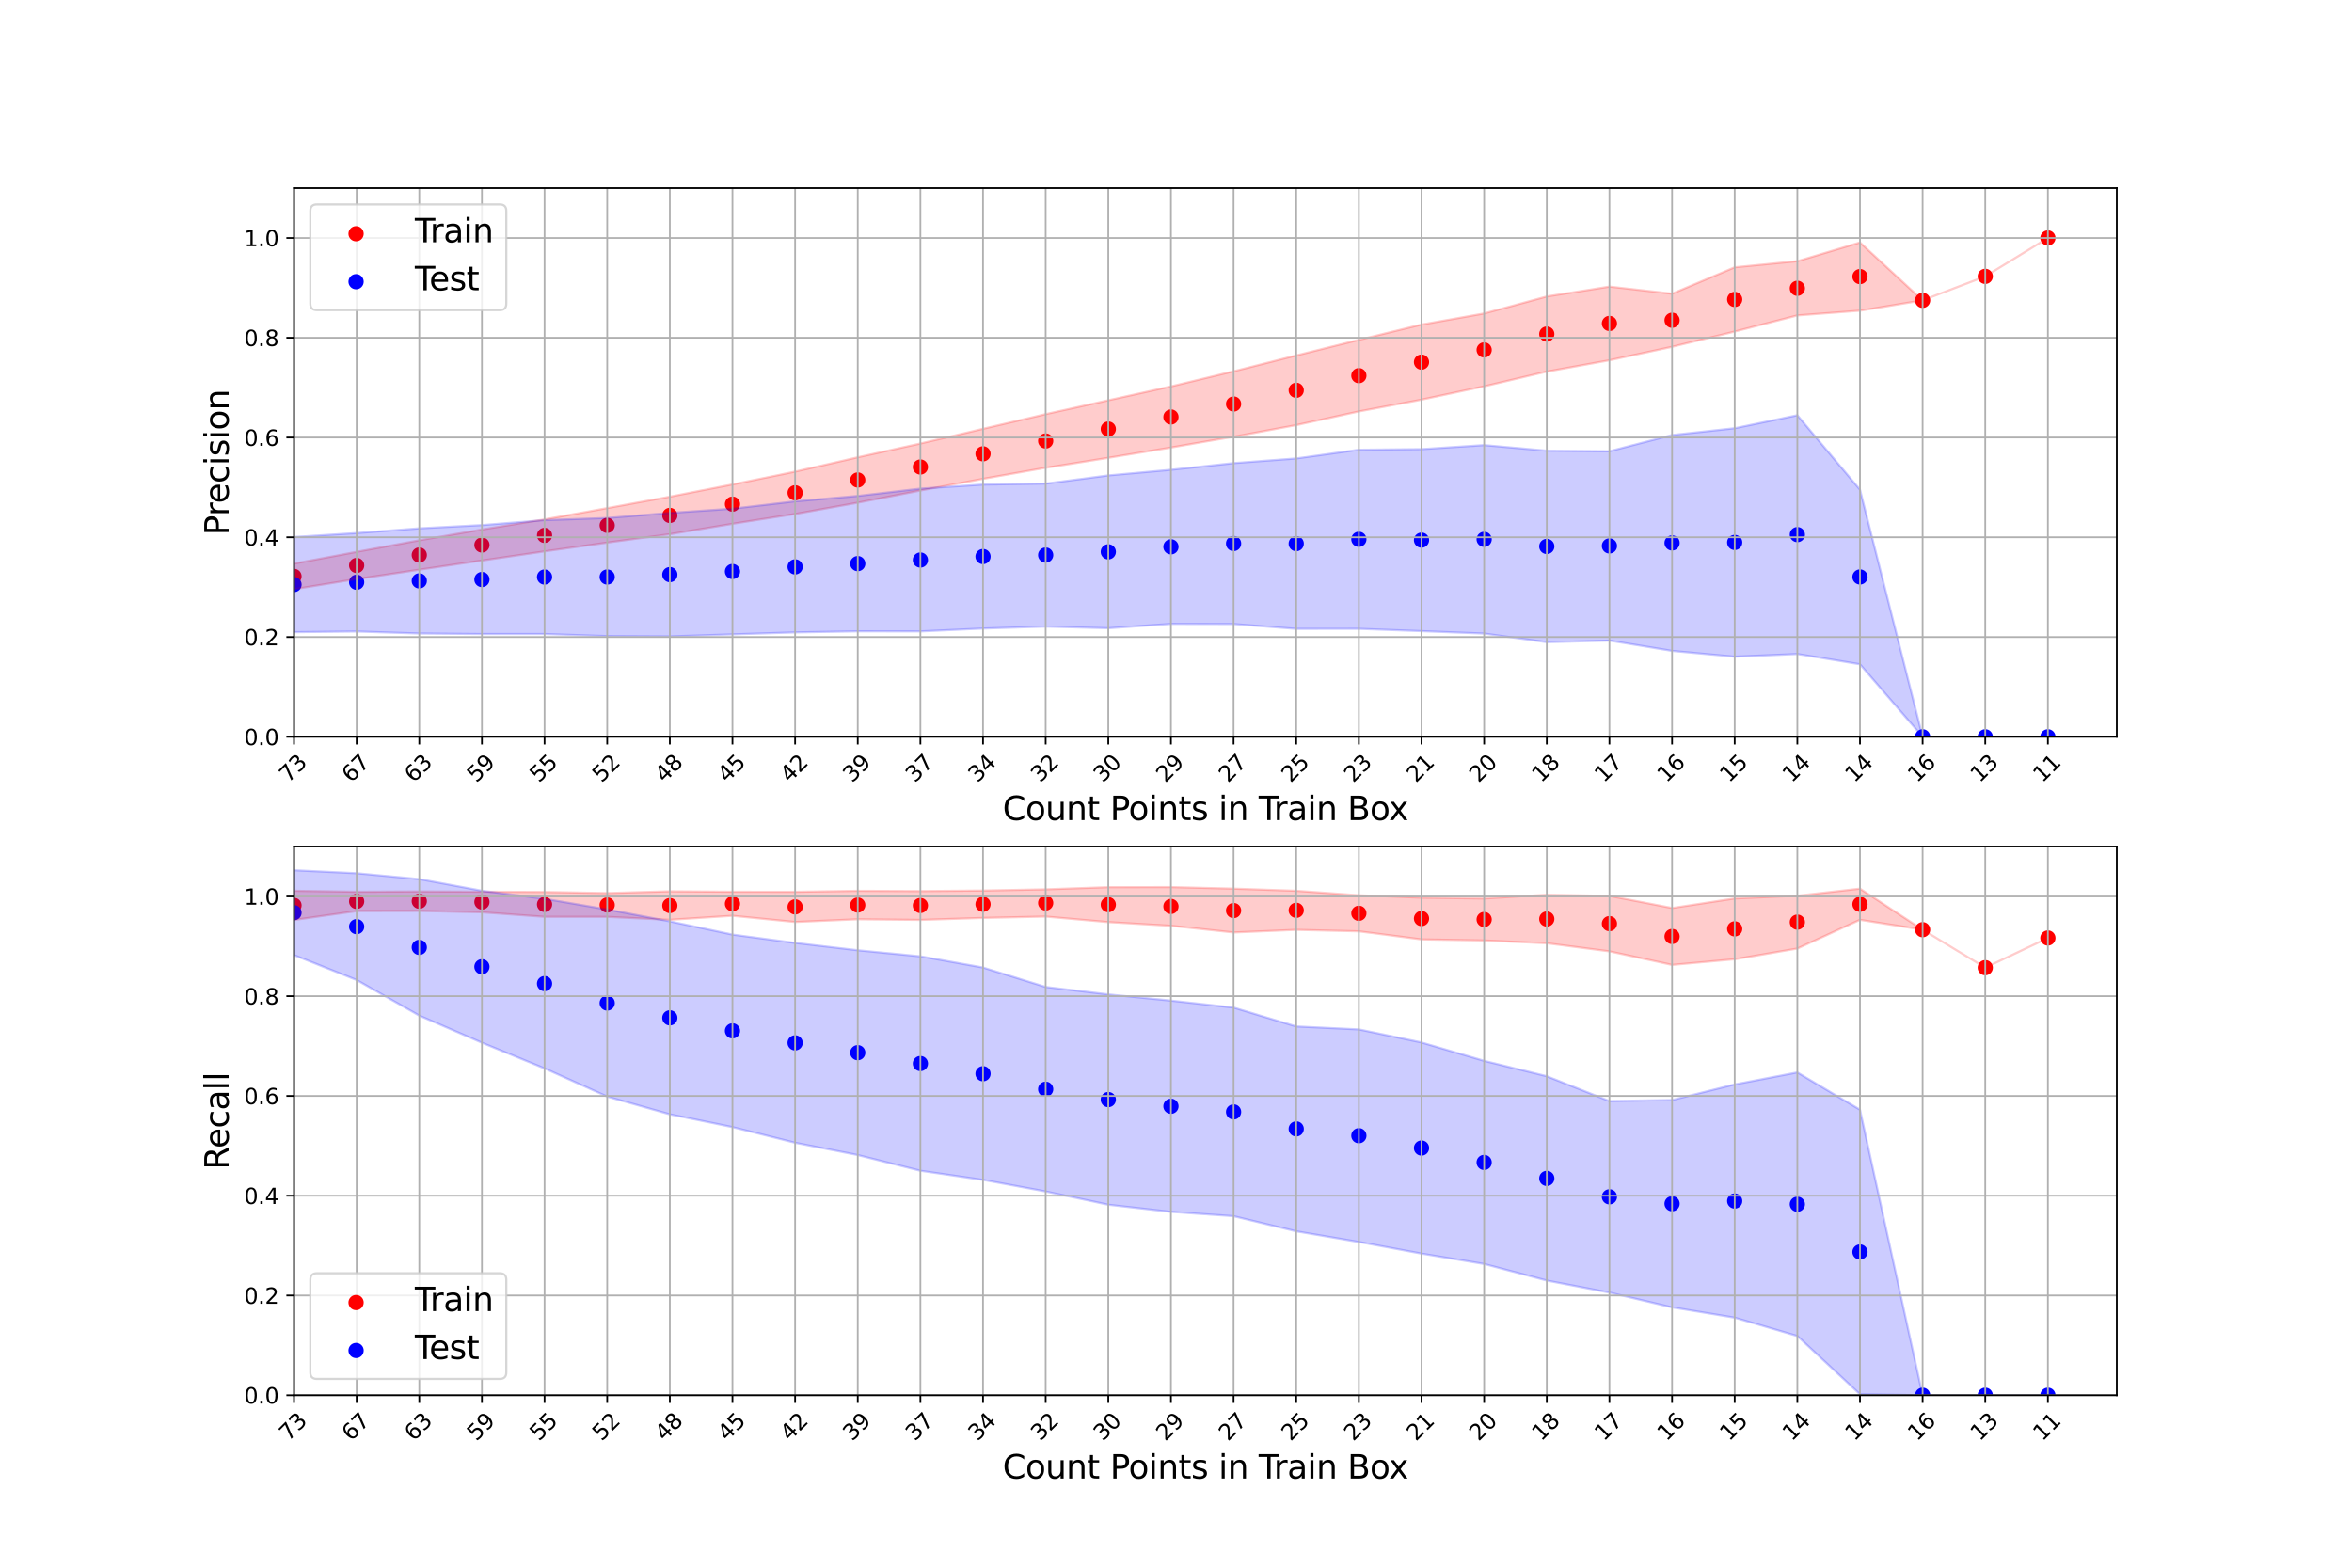 <?xml version="1.0" encoding="utf-8" standalone="no"?>
<!DOCTYPE svg PUBLIC "-//W3C//DTD SVG 1.1//EN"
  "http://www.w3.org/Graphics/SVG/1.1/DTD/svg11.dtd">
<svg xmlns:xlink="http://www.w3.org/1999/xlink" width="1080pt" height="720pt" viewBox="0 0 1080 720" xmlns="http://www.w3.org/2000/svg" version="1.1">
 <defs>
  <style type="text/css">*{stroke-linejoin: round; stroke-linecap: butt}</style>
 </defs>
 <g id="figure_1">
  <g id="patch_1">
   <path d="M 0 720 
L 1080 720 
L 1080 0 
L 0 0 
z
" style="fill: #ffffff"/>
  </g>
  <g id="axes_1">
   <g id="patch_2">
    <path d="M 135 338.4 
L 972 338.4 
L 972 86.4 
L 135 86.4 
z
" style="fill: #ffffff"/>
   </g>
   <g id="PathCollection_1">
    <defs>
     <path id="m5c009f50e0" d="M 0 3 
C 0.796 3 1.559 2.684 2.121 2.121 
C 2.684 1.559 3 0.796 3 0 
C 3 -0.796 2.684 -1.559 2.121 -2.121 
C 1.559 -2.684 0.796 -3 0 -3 
C -0.796 -3 -1.559 -2.684 -2.121 -2.121 
C -2.684 -1.559 -3 -0.796 -3 0 
C -3 0.796 -2.684 1.559 -2.121 2.121 
C -1.559 2.684 -0.796 3 0 3 
z
" style="stroke: #ff0000"/>
    </defs>
    <g clip-path="url(#p0d9bac6a85)">
     <use xlink:href="#m5c009f50e0" x="135" y="264.725" style="fill: #ff0000; stroke: #ff0000"/>
     <use xlink:href="#m5c009f50e0" x="163.763" y="259.7" style="fill: #ff0000; stroke: #ff0000"/>
     <use xlink:href="#m5c009f50e0" x="192.526" y="254.909" style="fill: #ff0000; stroke: #ff0000"/>
     <use xlink:href="#m5c009f50e0" x="221.289" y="250.308" style="fill: #ff0000; stroke: #ff0000"/>
     <use xlink:href="#m5c009f50e0" x="250.052" y="245.887" style="fill: #ff0000; stroke: #ff0000"/>
     <use xlink:href="#m5c009f50e0" x="278.814" y="241.28" style="fill: #ff0000; stroke: #ff0000"/>
     <use xlink:href="#m5c009f50e0" x="307.577" y="236.719" style="fill: #ff0000; stroke: #ff0000"/>
     <use xlink:href="#m5c009f50e0" x="336.34" y="231.531" style="fill: #ff0000; stroke: #ff0000"/>
     <use xlink:href="#m5c009f50e0" x="365.103" y="226.333" style="fill: #ff0000; stroke: #ff0000"/>
     <use xlink:href="#m5c009f50e0" x="393.866" y="220.454" style="fill: #ff0000; stroke: #ff0000"/>
     <use xlink:href="#m5c009f50e0" x="422.629" y="214.489" style="fill: #ff0000; stroke: #ff0000"/>
     <use xlink:href="#m5c009f50e0" x="451.392" y="208.43" style="fill: #ff0000; stroke: #ff0000"/>
     <use xlink:href="#m5c009f50e0" x="480.155" y="202.526" style="fill: #ff0000; stroke: #ff0000"/>
     <use xlink:href="#m5c009f50e0" x="508.918" y="197.057" style="fill: #ff0000; stroke: #ff0000"/>
     <use xlink:href="#m5c009f50e0" x="537.68" y="191.508" style="fill: #ff0000; stroke: #ff0000"/>
     <use xlink:href="#m5c009f50e0" x="566.443" y="185.547" style="fill: #ff0000; stroke: #ff0000"/>
     <use xlink:href="#m5c009f50e0" x="595.206" y="179.252" style="fill: #ff0000; stroke: #ff0000"/>
     <use xlink:href="#m5c009f50e0" x="623.969" y="172.529" style="fill: #ff0000; stroke: #ff0000"/>
     <use xlink:href="#m5c009f50e0" x="652.732" y="166.31" style="fill: #ff0000; stroke: #ff0000"/>
     <use xlink:href="#m5c009f50e0" x="681.495" y="160.71" style="fill: #ff0000; stroke: #ff0000"/>
     <use xlink:href="#m5c009f50e0" x="710.258" y="153.42" style="fill: #ff0000; stroke: #ff0000"/>
     <use xlink:href="#m5c009f50e0" x="739.021" y="148.554" style="fill: #ff0000; stroke: #ff0000"/>
     <use xlink:href="#m5c009f50e0" x="767.784" y="147.092" style="fill: #ff0000; stroke: #ff0000"/>
     <use xlink:href="#m5c009f50e0" x="796.546" y="137.522" style="fill: #ff0000; stroke: #ff0000"/>
     <use xlink:href="#m5c009f50e0" x="825.309" y="132.418" style="fill: #ff0000; stroke: #ff0000"/>
     <use xlink:href="#m5c009f50e0" x="854.072" y="127.036" style="fill: #ff0000; stroke: #ff0000"/>
     <use xlink:href="#m5c009f50e0" x="882.835" y="137.945" style="fill: #ff0000; stroke: #ff0000"/>
     <use xlink:href="#m5c009f50e0" x="911.598" y="126.931" style="fill: #ff0000; stroke: #ff0000"/>
     <use xlink:href="#m5c009f50e0" x="940.361" y="109.309" style="fill: #ff0000; stroke: #ff0000"/>
    </g>
   </g>
   <g id="PathCollection_2">
    <defs>
     <path id="m14877edc9b" d="M 0 3 
C 0.796 3 1.559 2.684 2.121 2.121 
C 2.684 1.559 3 0.796 3 0 
C 3 -0.796 2.684 -1.559 2.121 -2.121 
C 1.559 -2.684 0.796 -3 0 -3 
C -0.796 -3 -1.559 -2.684 -2.121 -2.121 
C -2.684 -1.559 -3 -0.796 -3 0 
C -3 0.796 -2.684 1.559 -2.121 2.121 
C -1.559 2.684 -0.796 3 0 3 
z
" style="stroke: #0000ff"/>
    </defs>
    <g clip-path="url(#p0d9bac6a85)">
     <use xlink:href="#m14877edc9b" x="135" y="268.481" style="fill: #0000ff; stroke: #0000ff"/>
     <use xlink:href="#m14877edc9b" x="163.763" y="267.42" style="fill: #0000ff; stroke: #0000ff"/>
     <use xlink:href="#m14877edc9b" x="192.526" y="266.792" style="fill: #0000ff; stroke: #0000ff"/>
     <use xlink:href="#m14877edc9b" x="221.289" y="266.171" style="fill: #0000ff; stroke: #0000ff"/>
     <use xlink:href="#m14877edc9b" x="250.052" y="265.025" style="fill: #0000ff; stroke: #0000ff"/>
     <use xlink:href="#m14877edc9b" x="278.814" y="265.017" style="fill: #0000ff; stroke: #0000ff"/>
     <use xlink:href="#m14877edc9b" x="307.577" y="263.918" style="fill: #0000ff; stroke: #0000ff"/>
     <use xlink:href="#m14877edc9b" x="336.34" y="262.48" style="fill: #0000ff; stroke: #0000ff"/>
     <use xlink:href="#m14877edc9b" x="365.103" y="260.347" style="fill: #0000ff; stroke: #0000ff"/>
     <use xlink:href="#m14877edc9b" x="393.866" y="258.857" style="fill: #0000ff; stroke: #0000ff"/>
     <use xlink:href="#m14877edc9b" x="422.629" y="257.206" style="fill: #0000ff; stroke: #0000ff"/>
     <use xlink:href="#m14877edc9b" x="451.392" y="255.614" style="fill: #0000ff; stroke: #0000ff"/>
     <use xlink:href="#m14877edc9b" x="480.155" y="254.934" style="fill: #0000ff; stroke: #0000ff"/>
     <use xlink:href="#m14877edc9b" x="508.918" y="253.442" style="fill: #0000ff; stroke: #0000ff"/>
     <use xlink:href="#m14877edc9b" x="537.68" y="251.146" style="fill: #0000ff; stroke: #0000ff"/>
     <use xlink:href="#m14877edc9b" x="566.443" y="249.639" style="fill: #0000ff; stroke: #0000ff"/>
     <use xlink:href="#m14877edc9b" x="595.206" y="249.688" style="fill: #0000ff; stroke: #0000ff"/>
     <use xlink:href="#m14877edc9b" x="623.969" y="247.684" style="fill: #0000ff; stroke: #0000ff"/>
     <use xlink:href="#m14877edc9b" x="652.732" y="248.073" style="fill: #0000ff; stroke: #0000ff"/>
     <use xlink:href="#m14877edc9b" x="681.495" y="247.7" style="fill: #0000ff; stroke: #0000ff"/>
     <use xlink:href="#m14877edc9b" x="710.258" y="250.971" style="fill: #0000ff; stroke: #0000ff"/>
     <use xlink:href="#m14877edc9b" x="739.021" y="250.737" style="fill: #0000ff; stroke: #0000ff"/>
     <use xlink:href="#m14877edc9b" x="767.784" y="249.361" style="fill: #0000ff; stroke: #0000ff"/>
     <use xlink:href="#m14877edc9b" x="796.546" y="249.132" style="fill: #0000ff; stroke: #0000ff"/>
     <use xlink:href="#m14877edc9b" x="825.309" y="245.532" style="fill: #0000ff; stroke: #0000ff"/>
     <use xlink:href="#m14877edc9b" x="854.072" y="264.991" style="fill: #0000ff; stroke: #0000ff"/>
     <use xlink:href="#m14877edc9b" x="882.835" y="338.4" style="fill: #0000ff; stroke: #0000ff"/>
     <use xlink:href="#m14877edc9b" x="911.598" y="338.4" style="fill: #0000ff; stroke: #0000ff"/>
     <use xlink:href="#m14877edc9b" x="940.361" y="338.4" style="fill: #0000ff; stroke: #0000ff"/>
    </g>
   </g>
   <g id="PolyCollection_1">
    <defs>
     <path id="mcbe7b004a8" d="M 135 -461.152 
L 135 -449.397 
L 163.763 -454.056 
L 192.526 -458.343 
L 221.289 -462.573 
L 250.052 -466.756 
L 278.814 -470.794 
L 307.577 -474.666 
L 336.34 -479.429 
L 365.103 -483.945 
L 393.866 -489.115 
L 422.629 -494.719 
L 451.392 -500.082 
L 480.155 -505.149 
L 508.918 -509.724 
L 537.68 -514.455 
L 566.443 -519.436 
L 595.206 -524.75 
L 623.969 -531.027 
L 652.732 -536.441 
L 681.495 -542.554 
L 710.258 -549.335 
L 739.021 -554.533 
L 767.784 -560.71 
L 796.546 -567.717 
L 825.309 -575.126 
L 854.072 -577.297 
L 882.835 -582.055 
L 911.598 -593.069 
L 940.361 -610.691 
L 940.361 -610.691 
L 940.361 -610.691 
L 911.598 -593.069 
L 882.835 -582.055 
L 854.072 -608.631 
L 825.309 -600.037 
L 796.546 -597.238 
L 767.784 -585.106 
L 739.021 -588.359 
L 710.258 -583.825 
L 681.495 -576.025 
L 652.732 -570.939 
L 623.969 -563.915 
L 595.206 -556.746 
L 566.443 -549.471 
L 537.68 -542.528 
L 508.918 -536.161 
L 480.155 -529.798 
L 451.392 -523.058 
L 422.629 -516.303 
L 393.866 -509.977 
L 365.103 -503.389 
L 336.34 -497.508 
L 307.577 -491.896 
L 278.814 -486.646 
L 250.052 -481.469 
L 221.289 -476.81 
L 192.526 -471.839 
L 163.763 -466.543 
L 135 -461.152 
z
" style="stroke: #ff0000; stroke-opacity: 0.2"/>
    </defs>
    <g clip-path="url(#p0d9bac6a85)">
     <use xlink:href="#mcbe7b004a8" x="0" y="720" style="fill: #ff0000; fill-opacity: 0.2; stroke: #ff0000; stroke-opacity: 0.2"/>
    </g>
   </g>
   <g id="PolyCollection_2">
    <defs>
     <path id="m2b195ac1cd" d="M 135 -473.372 
L 135 -429.666 
L 163.763 -429.985 
L 192.526 -429.064 
L 221.289 -428.814 
L 250.052 -428.829 
L 278.814 -427.87 
L 307.577 -427.723 
L 336.34 -428.663 
L 365.103 -429.565 
L 393.866 -430.057 
L 422.629 -430.014 
L 451.392 -431.335 
L 480.155 -432.236 
L 508.918 -431.475 
L 537.68 -433.478 
L 566.443 -433.422 
L 595.206 -431.182 
L 623.969 -431.202 
L 652.732 -430.139 
L 681.495 -429.038 
L 710.258 -425.06 
L 739.021 -425.788 
L 767.784 -421.061 
L 796.546 -418.41 
L 825.309 -419.638 
L 854.072 -414.903 
L 882.835 -381.6 
L 911.598 -381.6 
L 940.361 -381.6 
L 940.361 -381.6 
L 940.361 -381.6 
L 911.598 -381.6 
L 882.835 -381.6 
L 854.072 -495.115 
L 825.309 -529.298 
L 796.546 -523.326 
L 767.784 -520.216 
L 739.021 -512.739 
L 710.258 -512.999 
L 681.495 -515.562 
L 652.732 -513.714 
L 623.969 -513.431 
L 595.206 -509.442 
L 566.443 -507.3 
L 537.68 -504.23 
L 508.918 -501.641 
L 480.155 -497.897 
L 451.392 -497.438 
L 422.629 -495.574 
L 393.866 -492.229 
L 365.103 -489.741 
L 336.34 -486.377 
L 307.577 -484.441 
L 278.814 -482.096 
L 250.052 -481.12 
L 221.289 -478.844 
L 192.526 -477.353 
L 163.763 -475.175 
L 135 -473.372 
z
" style="stroke: #0000ff; stroke-opacity: 0.2"/>
    </defs>
    <g clip-path="url(#p0d9bac6a85)">
     <use xlink:href="#m2b195ac1cd" x="0" y="720" style="fill: #0000ff; fill-opacity: 0.2; stroke: #0000ff; stroke-opacity: 0.2"/>
    </g>
   </g>
   <g id="matplotlib.axis_1">
    <g id="xtick_1">
     <g id="line2d_1">
      <path d="M 135 338.4 
L 135 86.4 
" clip-path="url(#p0d9bac6a85)" style="fill: none; stroke: #b0b0b0; stroke-width: 0.8; stroke-linecap: square"/>
     </g>
     <g id="line2d_2">
      <defs>
       <path id="m0e527fab9e" d="M 0 0 
L 0 3.5 
" style="stroke: #000000; stroke-width: 0.8"/>
      </defs>
      <g>
       <use xlink:href="#m0e527fab9e" x="135" y="338.4" style="stroke: #000000; stroke-width: 0.8"/>
      </g>
     </g>
     <g id="text_1">
      <!-- 73 -->
      <g transform="translate(132.452 359.771) rotate(-45) scale(0.1 -0.1)">
       <defs>
        <path id="DejaVuSans-37" d="M 525 4666 
L 3525 4666 
L 3525 4397 
L 1831 0 
L 1172 0 
L 2766 4134 
L 525 4134 
L 525 4666 
z
" transform="scale(0.016)"/>
        <path id="DejaVuSans-33" d="M 2597 2516 
Q 3050 2419 3304 2112 
Q 3559 1806 3559 1356 
Q 3559 666 3084 287 
Q 2609 -91 1734 -91 
Q 1441 -91 1130 -33 
Q 819 25 488 141 
L 488 750 
Q 750 597 1062 519 
Q 1375 441 1716 441 
Q 2309 441 2620 675 
Q 2931 909 2931 1356 
Q 2931 1769 2642 2001 
Q 2353 2234 1838 2234 
L 1294 2234 
L 1294 2753 
L 1863 2753 
Q 2328 2753 2575 2939 
Q 2822 3125 2822 3475 
Q 2822 3834 2567 4026 
Q 2313 4219 1838 4219 
Q 1578 4219 1281 4162 
Q 984 4106 628 3988 
L 628 4550 
Q 988 4650 1302 4700 
Q 1616 4750 1894 4750 
Q 2613 4750 3031 4423 
Q 3450 4097 3450 3541 
Q 3450 3153 3228 2886 
Q 3006 2619 2597 2516 
z
" transform="scale(0.016)"/>
       </defs>
       <use xlink:href="#DejaVuSans-37"/>
       <use xlink:href="#DejaVuSans-33" x="63.623"/>
      </g>
     </g>
    </g>
    <g id="xtick_2">
     <g id="line2d_3">
      <path d="M 163.763 338.4 
L 163.763 86.4 
" clip-path="url(#p0d9bac6a85)" style="fill: none; stroke: #b0b0b0; stroke-width: 0.8; stroke-linecap: square"/>
     </g>
     <g id="line2d_4">
      <g>
       <use xlink:href="#m0e527fab9e" x="163.763" y="338.4" style="stroke: #000000; stroke-width: 0.8"/>
      </g>
     </g>
     <g id="text_2">
      <!-- 67 -->
      <g transform="translate(161.215 359.771) rotate(-45) scale(0.1 -0.1)">
       <defs>
        <path id="DejaVuSans-36" d="M 2113 2584 
Q 1688 2584 1439 2293 
Q 1191 2003 1191 1497 
Q 1191 994 1439 701 
Q 1688 409 2113 409 
Q 2538 409 2786 701 
Q 3034 994 3034 1497 
Q 3034 2003 2786 2293 
Q 2538 2584 2113 2584 
z
M 3366 4563 
L 3366 3988 
Q 3128 4100 2886 4159 
Q 2644 4219 2406 4219 
Q 1781 4219 1451 3797 
Q 1122 3375 1075 2522 
Q 1259 2794 1537 2939 
Q 1816 3084 2150 3084 
Q 2853 3084 3261 2657 
Q 3669 2231 3669 1497 
Q 3669 778 3244 343 
Q 2819 -91 2113 -91 
Q 1303 -91 875 529 
Q 447 1150 447 2328 
Q 447 3434 972 4092 
Q 1497 4750 2381 4750 
Q 2619 4750 2861 4703 
Q 3103 4656 3366 4563 
z
" transform="scale(0.016)"/>
       </defs>
       <use xlink:href="#DejaVuSans-36"/>
       <use xlink:href="#DejaVuSans-37" x="63.623"/>
      </g>
     </g>
    </g>
    <g id="xtick_3">
     <g id="line2d_5">
      <path d="M 192.526 338.4 
L 192.526 86.4 
" clip-path="url(#p0d9bac6a85)" style="fill: none; stroke: #b0b0b0; stroke-width: 0.8; stroke-linecap: square"/>
     </g>
     <g id="line2d_6">
      <g>
       <use xlink:href="#m0e527fab9e" x="192.526" y="338.4" style="stroke: #000000; stroke-width: 0.8"/>
      </g>
     </g>
     <g id="text_3">
      <!-- 63 -->
      <g transform="translate(189.978 359.771) rotate(-45) scale(0.1 -0.1)">
       <use xlink:href="#DejaVuSans-36"/>
       <use xlink:href="#DejaVuSans-33" x="63.623"/>
      </g>
     </g>
    </g>
    <g id="xtick_4">
     <g id="line2d_7">
      <path d="M 221.289 338.4 
L 221.289 86.4 
" clip-path="url(#p0d9bac6a85)" style="fill: none; stroke: #b0b0b0; stroke-width: 0.8; stroke-linecap: square"/>
     </g>
     <g id="line2d_8">
      <g>
       <use xlink:href="#m0e527fab9e" x="221.289" y="338.4" style="stroke: #000000; stroke-width: 0.8"/>
      </g>
     </g>
     <g id="text_4">
      <!-- 59 -->
      <g transform="translate(218.741 359.771) rotate(-45) scale(0.1 -0.1)">
       <defs>
        <path id="DejaVuSans-35" d="M 691 4666 
L 3169 4666 
L 3169 4134 
L 1269 4134 
L 1269 2991 
Q 1406 3038 1543 3061 
Q 1681 3084 1819 3084 
Q 2600 3084 3056 2656 
Q 3513 2228 3513 1497 
Q 3513 744 3044 326 
Q 2575 -91 1722 -91 
Q 1428 -91 1123 -41 
Q 819 9 494 109 
L 494 744 
Q 775 591 1075 516 
Q 1375 441 1709 441 
Q 2250 441 2565 725 
Q 2881 1009 2881 1497 
Q 2881 1984 2565 2268 
Q 2250 2553 1709 2553 
Q 1456 2553 1204 2497 
Q 953 2441 691 2322 
L 691 4666 
z
" transform="scale(0.016)"/>
        <path id="DejaVuSans-39" d="M 703 97 
L 703 672 
Q 941 559 1184 500 
Q 1428 441 1663 441 
Q 2288 441 2617 861 
Q 2947 1281 2994 2138 
Q 2813 1869 2534 1725 
Q 2256 1581 1919 1581 
Q 1219 1581 811 2004 
Q 403 2428 403 3163 
Q 403 3881 828 4315 
Q 1253 4750 1959 4750 
Q 2769 4750 3195 4129 
Q 3622 3509 3622 2328 
Q 3622 1225 3098 567 
Q 2575 -91 1691 -91 
Q 1453 -91 1209 -44 
Q 966 3 703 97 
z
M 1959 2075 
Q 2384 2075 2632 2365 
Q 2881 2656 2881 3163 
Q 2881 3666 2632 3958 
Q 2384 4250 1959 4250 
Q 1534 4250 1286 3958 
Q 1038 3666 1038 3163 
Q 1038 2656 1286 2365 
Q 1534 2075 1959 2075 
z
" transform="scale(0.016)"/>
       </defs>
       <use xlink:href="#DejaVuSans-35"/>
       <use xlink:href="#DejaVuSans-39" x="63.623"/>
      </g>
     </g>
    </g>
    <g id="xtick_5">
     <g id="line2d_9">
      <path d="M 250.052 338.4 
L 250.052 86.4 
" clip-path="url(#p0d9bac6a85)" style="fill: none; stroke: #b0b0b0; stroke-width: 0.8; stroke-linecap: square"/>
     </g>
     <g id="line2d_10">
      <g>
       <use xlink:href="#m0e527fab9e" x="250.052" y="338.4" style="stroke: #000000; stroke-width: 0.8"/>
      </g>
     </g>
     <g id="text_5">
      <!-- 55 -->
      <g transform="translate(247.504 359.771) rotate(-45) scale(0.1 -0.1)">
       <use xlink:href="#DejaVuSans-35"/>
       <use xlink:href="#DejaVuSans-35" x="63.623"/>
      </g>
     </g>
    </g>
    <g id="xtick_6">
     <g id="line2d_11">
      <path d="M 278.814 338.4 
L 278.814 86.4 
" clip-path="url(#p0d9bac6a85)" style="fill: none; stroke: #b0b0b0; stroke-width: 0.8; stroke-linecap: square"/>
     </g>
     <g id="line2d_12">
      <g>
       <use xlink:href="#m0e527fab9e" x="278.814" y="338.4" style="stroke: #000000; stroke-width: 0.8"/>
      </g>
     </g>
     <g id="text_6">
      <!-- 52 -->
      <g transform="translate(276.267 359.771) rotate(-45) scale(0.1 -0.1)">
       <defs>
        <path id="DejaVuSans-32" d="M 1228 531 
L 3431 531 
L 3431 0 
L 469 0 
L 469 531 
Q 828 903 1448 1529 
Q 2069 2156 2228 2338 
Q 2531 2678 2651 2914 
Q 2772 3150 2772 3378 
Q 2772 3750 2511 3984 
Q 2250 4219 1831 4219 
Q 1534 4219 1204 4116 
Q 875 4013 500 3803 
L 500 4441 
Q 881 4594 1212 4672 
Q 1544 4750 1819 4750 
Q 2544 4750 2975 4387 
Q 3406 4025 3406 3419 
Q 3406 3131 3298 2873 
Q 3191 2616 2906 2266 
Q 2828 2175 2409 1742 
Q 1991 1309 1228 531 
z
" transform="scale(0.016)"/>
       </defs>
       <use xlink:href="#DejaVuSans-35"/>
       <use xlink:href="#DejaVuSans-32" x="63.623"/>
      </g>
     </g>
    </g>
    <g id="xtick_7">
     <g id="line2d_13">
      <path d="M 307.577 338.4 
L 307.577 86.4 
" clip-path="url(#p0d9bac6a85)" style="fill: none; stroke: #b0b0b0; stroke-width: 0.8; stroke-linecap: square"/>
     </g>
     <g id="line2d_14">
      <g>
       <use xlink:href="#m0e527fab9e" x="307.577" y="338.4" style="stroke: #000000; stroke-width: 0.8"/>
      </g>
     </g>
     <g id="text_7">
      <!-- 48 -->
      <g transform="translate(305.03 359.771) rotate(-45) scale(0.1 -0.1)">
       <defs>
        <path id="DejaVuSans-34" d="M 2419 4116 
L 825 1625 
L 2419 1625 
L 2419 4116 
z
M 2253 4666 
L 3047 4666 
L 3047 1625 
L 3713 1625 
L 3713 1100 
L 3047 1100 
L 3047 0 
L 2419 0 
L 2419 1100 
L 313 1100 
L 313 1709 
L 2253 4666 
z
" transform="scale(0.016)"/>
        <path id="DejaVuSans-38" d="M 2034 2216 
Q 1584 2216 1326 1975 
Q 1069 1734 1069 1313 
Q 1069 891 1326 650 
Q 1584 409 2034 409 
Q 2484 409 2743 651 
Q 3003 894 3003 1313 
Q 3003 1734 2745 1975 
Q 2488 2216 2034 2216 
z
M 1403 2484 
Q 997 2584 770 2862 
Q 544 3141 544 3541 
Q 544 4100 942 4425 
Q 1341 4750 2034 4750 
Q 2731 4750 3128 4425 
Q 3525 4100 3525 3541 
Q 3525 3141 3298 2862 
Q 3072 2584 2669 2484 
Q 3125 2378 3379 2068 
Q 3634 1759 3634 1313 
Q 3634 634 3220 271 
Q 2806 -91 2034 -91 
Q 1263 -91 848 271 
Q 434 634 434 1313 
Q 434 1759 690 2068 
Q 947 2378 1403 2484 
z
M 1172 3481 
Q 1172 3119 1398 2916 
Q 1625 2713 2034 2713 
Q 2441 2713 2670 2916 
Q 2900 3119 2900 3481 
Q 2900 3844 2670 4047 
Q 2441 4250 2034 4250 
Q 1625 4250 1398 4047 
Q 1172 3844 1172 3481 
z
" transform="scale(0.016)"/>
       </defs>
       <use xlink:href="#DejaVuSans-34"/>
       <use xlink:href="#DejaVuSans-38" x="63.623"/>
      </g>
     </g>
    </g>
    <g id="xtick_8">
     <g id="line2d_15">
      <path d="M 336.34 338.4 
L 336.34 86.4 
" clip-path="url(#p0d9bac6a85)" style="fill: none; stroke: #b0b0b0; stroke-width: 0.8; stroke-linecap: square"/>
     </g>
     <g id="line2d_16">
      <g>
       <use xlink:href="#m0e527fab9e" x="336.34" y="338.4" style="stroke: #000000; stroke-width: 0.8"/>
      </g>
     </g>
     <g id="text_8">
      <!-- 45 -->
      <g transform="translate(333.792 359.771) rotate(-45) scale(0.1 -0.1)">
       <use xlink:href="#DejaVuSans-34"/>
       <use xlink:href="#DejaVuSans-35" x="63.623"/>
      </g>
     </g>
    </g>
    <g id="xtick_9">
     <g id="line2d_17">
      <path d="M 365.103 338.4 
L 365.103 86.4 
" clip-path="url(#p0d9bac6a85)" style="fill: none; stroke: #b0b0b0; stroke-width: 0.8; stroke-linecap: square"/>
     </g>
     <g id="line2d_18">
      <g>
       <use xlink:href="#m0e527fab9e" x="365.103" y="338.4" style="stroke: #000000; stroke-width: 0.8"/>
      </g>
     </g>
     <g id="text_9">
      <!-- 42 -->
      <g transform="translate(362.555 359.771) rotate(-45) scale(0.1 -0.1)">
       <use xlink:href="#DejaVuSans-34"/>
       <use xlink:href="#DejaVuSans-32" x="63.623"/>
      </g>
     </g>
    </g>
    <g id="xtick_10">
     <g id="line2d_19">
      <path d="M 393.866 338.4 
L 393.866 86.4 
" clip-path="url(#p0d9bac6a85)" style="fill: none; stroke: #b0b0b0; stroke-width: 0.8; stroke-linecap: square"/>
     </g>
     <g id="line2d_20">
      <g>
       <use xlink:href="#m0e527fab9e" x="393.866" y="338.4" style="stroke: #000000; stroke-width: 0.8"/>
      </g>
     </g>
     <g id="text_10">
      <!-- 39 -->
      <g transform="translate(391.318 359.771) rotate(-45) scale(0.1 -0.1)">
       <use xlink:href="#DejaVuSans-33"/>
       <use xlink:href="#DejaVuSans-39" x="63.623"/>
      </g>
     </g>
    </g>
    <g id="xtick_11">
     <g id="line2d_21">
      <path d="M 422.629 338.4 
L 422.629 86.4 
" clip-path="url(#p0d9bac6a85)" style="fill: none; stroke: #b0b0b0; stroke-width: 0.8; stroke-linecap: square"/>
     </g>
     <g id="line2d_22">
      <g>
       <use xlink:href="#m0e527fab9e" x="422.629" y="338.4" style="stroke: #000000; stroke-width: 0.8"/>
      </g>
     </g>
     <g id="text_11">
      <!-- 37 -->
      <g transform="translate(420.081 359.771) rotate(-45) scale(0.1 -0.1)">
       <use xlink:href="#DejaVuSans-33"/>
       <use xlink:href="#DejaVuSans-37" x="63.623"/>
      </g>
     </g>
    </g>
    <g id="xtick_12">
     <g id="line2d_23">
      <path d="M 451.392 338.4 
L 451.392 86.4 
" clip-path="url(#p0d9bac6a85)" style="fill: none; stroke: #b0b0b0; stroke-width: 0.8; stroke-linecap: square"/>
     </g>
     <g id="line2d_24">
      <g>
       <use xlink:href="#m0e527fab9e" x="451.392" y="338.4" style="stroke: #000000; stroke-width: 0.8"/>
      </g>
     </g>
     <g id="text_12">
      <!-- 34 -->
      <g transform="translate(448.844 359.771) rotate(-45) scale(0.1 -0.1)">
       <use xlink:href="#DejaVuSans-33"/>
       <use xlink:href="#DejaVuSans-34" x="63.623"/>
      </g>
     </g>
    </g>
    <g id="xtick_13">
     <g id="line2d_25">
      <path d="M 480.155 338.4 
L 480.155 86.4 
" clip-path="url(#p0d9bac6a85)" style="fill: none; stroke: #b0b0b0; stroke-width: 0.8; stroke-linecap: square"/>
     </g>
     <g id="line2d_26">
      <g>
       <use xlink:href="#m0e527fab9e" x="480.155" y="338.4" style="stroke: #000000; stroke-width: 0.8"/>
      </g>
     </g>
     <g id="text_13">
      <!-- 32 -->
      <g transform="translate(477.607 359.771) rotate(-45) scale(0.1 -0.1)">
       <use xlink:href="#DejaVuSans-33"/>
       <use xlink:href="#DejaVuSans-32" x="63.623"/>
      </g>
     </g>
    </g>
    <g id="xtick_14">
     <g id="line2d_27">
      <path d="M 508.918 338.4 
L 508.918 86.4 
" clip-path="url(#p0d9bac6a85)" style="fill: none; stroke: #b0b0b0; stroke-width: 0.8; stroke-linecap: square"/>
     </g>
     <g id="line2d_28">
      <g>
       <use xlink:href="#m0e527fab9e" x="508.918" y="338.4" style="stroke: #000000; stroke-width: 0.8"/>
      </g>
     </g>
     <g id="text_14">
      <!-- 30 -->
      <g transform="translate(506.37 359.771) rotate(-45) scale(0.1 -0.1)">
       <defs>
        <path id="DejaVuSans-30" d="M 2034 4250 
Q 1547 4250 1301 3770 
Q 1056 3291 1056 2328 
Q 1056 1369 1301 889 
Q 1547 409 2034 409 
Q 2525 409 2770 889 
Q 3016 1369 3016 2328 
Q 3016 3291 2770 3770 
Q 2525 4250 2034 4250 
z
M 2034 4750 
Q 2819 4750 3233 4129 
Q 3647 3509 3647 2328 
Q 3647 1150 3233 529 
Q 2819 -91 2034 -91 
Q 1250 -91 836 529 
Q 422 1150 422 2328 
Q 422 3509 836 4129 
Q 1250 4750 2034 4750 
z
" transform="scale(0.016)"/>
       </defs>
       <use xlink:href="#DejaVuSans-33"/>
       <use xlink:href="#DejaVuSans-30" x="63.623"/>
      </g>
     </g>
    </g>
    <g id="xtick_15">
     <g id="line2d_29">
      <path d="M 537.68 338.4 
L 537.68 86.4 
" clip-path="url(#p0d9bac6a85)" style="fill: none; stroke: #b0b0b0; stroke-width: 0.8; stroke-linecap: square"/>
     </g>
     <g id="line2d_30">
      <g>
       <use xlink:href="#m0e527fab9e" x="537.68" y="338.4" style="stroke: #000000; stroke-width: 0.8"/>
      </g>
     </g>
     <g id="text_15">
      <!-- 29 -->
      <g transform="translate(535.133 359.771) rotate(-45) scale(0.1 -0.1)">
       <use xlink:href="#DejaVuSans-32"/>
       <use xlink:href="#DejaVuSans-39" x="63.623"/>
      </g>
     </g>
    </g>
    <g id="xtick_16">
     <g id="line2d_31">
      <path d="M 566.443 338.4 
L 566.443 86.4 
" clip-path="url(#p0d9bac6a85)" style="fill: none; stroke: #b0b0b0; stroke-width: 0.8; stroke-linecap: square"/>
     </g>
     <g id="line2d_32">
      <g>
       <use xlink:href="#m0e527fab9e" x="566.443" y="338.4" style="stroke: #000000; stroke-width: 0.8"/>
      </g>
     </g>
     <g id="text_16">
      <!-- 27 -->
      <g transform="translate(563.896 359.771) rotate(-45) scale(0.1 -0.1)">
       <use xlink:href="#DejaVuSans-32"/>
       <use xlink:href="#DejaVuSans-37" x="63.623"/>
      </g>
     </g>
    </g>
    <g id="xtick_17">
     <g id="line2d_33">
      <path d="M 595.206 338.4 
L 595.206 86.4 
" clip-path="url(#p0d9bac6a85)" style="fill: none; stroke: #b0b0b0; stroke-width: 0.8; stroke-linecap: square"/>
     </g>
     <g id="line2d_34">
      <g>
       <use xlink:href="#m0e527fab9e" x="595.206" y="338.4" style="stroke: #000000; stroke-width: 0.8"/>
      </g>
     </g>
     <g id="text_17">
      <!-- 25 -->
      <g transform="translate(592.658 359.771) rotate(-45) scale(0.1 -0.1)">
       <use xlink:href="#DejaVuSans-32"/>
       <use xlink:href="#DejaVuSans-35" x="63.623"/>
      </g>
     </g>
    </g>
    <g id="xtick_18">
     <g id="line2d_35">
      <path d="M 623.969 338.4 
L 623.969 86.4 
" clip-path="url(#p0d9bac6a85)" style="fill: none; stroke: #b0b0b0; stroke-width: 0.8; stroke-linecap: square"/>
     </g>
     <g id="line2d_36">
      <g>
       <use xlink:href="#m0e527fab9e" x="623.969" y="338.4" style="stroke: #000000; stroke-width: 0.8"/>
      </g>
     </g>
     <g id="text_18">
      <!-- 23 -->
      <g transform="translate(621.421 359.771) rotate(-45) scale(0.1 -0.1)">
       <use xlink:href="#DejaVuSans-32"/>
       <use xlink:href="#DejaVuSans-33" x="63.623"/>
      </g>
     </g>
    </g>
    <g id="xtick_19">
     <g id="line2d_37">
      <path d="M 652.732 338.4 
L 652.732 86.4 
" clip-path="url(#p0d9bac6a85)" style="fill: none; stroke: #b0b0b0; stroke-width: 0.8; stroke-linecap: square"/>
     </g>
     <g id="line2d_38">
      <g>
       <use xlink:href="#m0e527fab9e" x="652.732" y="338.4" style="stroke: #000000; stroke-width: 0.8"/>
      </g>
     </g>
     <g id="text_19">
      <!-- 21 -->
      <g transform="translate(650.184 359.771) rotate(-45) scale(0.1 -0.1)">
       <defs>
        <path id="DejaVuSans-31" d="M 794 531 
L 1825 531 
L 1825 4091 
L 703 3866 
L 703 4441 
L 1819 4666 
L 2450 4666 
L 2450 531 
L 3481 531 
L 3481 0 
L 794 0 
L 794 531 
z
" transform="scale(0.016)"/>
       </defs>
       <use xlink:href="#DejaVuSans-32"/>
       <use xlink:href="#DejaVuSans-31" x="63.623"/>
      </g>
     </g>
    </g>
    <g id="xtick_20">
     <g id="line2d_39">
      <path d="M 681.495 338.4 
L 681.495 86.4 
" clip-path="url(#p0d9bac6a85)" style="fill: none; stroke: #b0b0b0; stroke-width: 0.8; stroke-linecap: square"/>
     </g>
     <g id="line2d_40">
      <g>
       <use xlink:href="#m0e527fab9e" x="681.495" y="338.4" style="stroke: #000000; stroke-width: 0.8"/>
      </g>
     </g>
     <g id="text_20">
      <!-- 20 -->
      <g transform="translate(678.947 359.771) rotate(-45) scale(0.1 -0.1)">
       <use xlink:href="#DejaVuSans-32"/>
       <use xlink:href="#DejaVuSans-30" x="63.623"/>
      </g>
     </g>
    </g>
    <g id="xtick_21">
     <g id="line2d_41">
      <path d="M 710.258 338.4 
L 710.258 86.4 
" clip-path="url(#p0d9bac6a85)" style="fill: none; stroke: #b0b0b0; stroke-width: 0.8; stroke-linecap: square"/>
     </g>
     <g id="line2d_42">
      <g>
       <use xlink:href="#m0e527fab9e" x="710.258" y="338.4" style="stroke: #000000; stroke-width: 0.8"/>
      </g>
     </g>
     <g id="text_21">
      <!-- 18 -->
      <g transform="translate(707.71 359.771) rotate(-45) scale(0.1 -0.1)">
       <use xlink:href="#DejaVuSans-31"/>
       <use xlink:href="#DejaVuSans-38" x="63.623"/>
      </g>
     </g>
    </g>
    <g id="xtick_22">
     <g id="line2d_43">
      <path d="M 739.021 338.4 
L 739.021 86.4 
" clip-path="url(#p0d9bac6a85)" style="fill: none; stroke: #b0b0b0; stroke-width: 0.8; stroke-linecap: square"/>
     </g>
     <g id="line2d_44">
      <g>
       <use xlink:href="#m0e527fab9e" x="739.021" y="338.4" style="stroke: #000000; stroke-width: 0.8"/>
      </g>
     </g>
     <g id="text_22">
      <!-- 17 -->
      <g transform="translate(736.473 359.771) rotate(-45) scale(0.1 -0.1)">
       <use xlink:href="#DejaVuSans-31"/>
       <use xlink:href="#DejaVuSans-37" x="63.623"/>
      </g>
     </g>
    </g>
    <g id="xtick_23">
     <g id="line2d_45">
      <path d="M 767.784 338.4 
L 767.784 86.4 
" clip-path="url(#p0d9bac6a85)" style="fill: none; stroke: #b0b0b0; stroke-width: 0.8; stroke-linecap: square"/>
     </g>
     <g id="line2d_46">
      <g>
       <use xlink:href="#m0e527fab9e" x="767.784" y="338.4" style="stroke: #000000; stroke-width: 0.8"/>
      </g>
     </g>
     <g id="text_23">
      <!-- 16 -->
      <g transform="translate(765.236 359.771) rotate(-45) scale(0.1 -0.1)">
       <use xlink:href="#DejaVuSans-31"/>
       <use xlink:href="#DejaVuSans-36" x="63.623"/>
      </g>
     </g>
    </g>
    <g id="xtick_24">
     <g id="line2d_47">
      <path d="M 796.546 338.4 
L 796.546 86.4 
" clip-path="url(#p0d9bac6a85)" style="fill: none; stroke: #b0b0b0; stroke-width: 0.8; stroke-linecap: square"/>
     </g>
     <g id="line2d_48">
      <g>
       <use xlink:href="#m0e527fab9e" x="796.546" y="338.4" style="stroke: #000000; stroke-width: 0.8"/>
      </g>
     </g>
     <g id="text_24">
      <!-- 15 -->
      <g transform="translate(793.999 359.771) rotate(-45) scale(0.1 -0.1)">
       <use xlink:href="#DejaVuSans-31"/>
       <use xlink:href="#DejaVuSans-35" x="63.623"/>
      </g>
     </g>
    </g>
    <g id="xtick_25">
     <g id="line2d_49">
      <path d="M 825.309 338.4 
L 825.309 86.4 
" clip-path="url(#p0d9bac6a85)" style="fill: none; stroke: #b0b0b0; stroke-width: 0.8; stroke-linecap: square"/>
     </g>
     <g id="line2d_50">
      <g>
       <use xlink:href="#m0e527fab9e" x="825.309" y="338.4" style="stroke: #000000; stroke-width: 0.8"/>
      </g>
     </g>
     <g id="text_25">
      <!-- 14 -->
      <g transform="translate(822.761 359.771) rotate(-45) scale(0.1 -0.1)">
       <use xlink:href="#DejaVuSans-31"/>
       <use xlink:href="#DejaVuSans-34" x="63.623"/>
      </g>
     </g>
    </g>
    <g id="xtick_26">
     <g id="line2d_51">
      <path d="M 854.072 338.4 
L 854.072 86.4 
" clip-path="url(#p0d9bac6a85)" style="fill: none; stroke: #b0b0b0; stroke-width: 0.8; stroke-linecap: square"/>
     </g>
     <g id="line2d_52">
      <g>
       <use xlink:href="#m0e527fab9e" x="854.072" y="338.4" style="stroke: #000000; stroke-width: 0.8"/>
      </g>
     </g>
     <g id="text_26">
      <!-- 14 -->
      <g transform="translate(851.524 359.771) rotate(-45) scale(0.1 -0.1)">
       <use xlink:href="#DejaVuSans-31"/>
       <use xlink:href="#DejaVuSans-34" x="63.623"/>
      </g>
     </g>
    </g>
    <g id="xtick_27">
     <g id="line2d_53">
      <path d="M 882.835 338.4 
L 882.835 86.4 
" clip-path="url(#p0d9bac6a85)" style="fill: none; stroke: #b0b0b0; stroke-width: 0.8; stroke-linecap: square"/>
     </g>
     <g id="line2d_54">
      <g>
       <use xlink:href="#m0e527fab9e" x="882.835" y="338.4" style="stroke: #000000; stroke-width: 0.8"/>
      </g>
     </g>
     <g id="text_27">
      <!-- 16 -->
      <g transform="translate(880.287 359.771) rotate(-45) scale(0.1 -0.1)">
       <use xlink:href="#DejaVuSans-31"/>
       <use xlink:href="#DejaVuSans-36" x="63.623"/>
      </g>
     </g>
    </g>
    <g id="xtick_28">
     <g id="line2d_55">
      <path d="M 911.598 338.4 
L 911.598 86.4 
" clip-path="url(#p0d9bac6a85)" style="fill: none; stroke: #b0b0b0; stroke-width: 0.8; stroke-linecap: square"/>
     </g>
     <g id="line2d_56">
      <g>
       <use xlink:href="#m0e527fab9e" x="911.598" y="338.4" style="stroke: #000000; stroke-width: 0.8"/>
      </g>
     </g>
     <g id="text_28">
      <!-- 13 -->
      <g transform="translate(909.05 359.771) rotate(-45) scale(0.1 -0.1)">
       <use xlink:href="#DejaVuSans-31"/>
       <use xlink:href="#DejaVuSans-33" x="63.623"/>
      </g>
     </g>
    </g>
    <g id="xtick_29">
     <g id="line2d_57">
      <path d="M 940.361 338.4 
L 940.361 86.4 
" clip-path="url(#p0d9bac6a85)" style="fill: none; stroke: #b0b0b0; stroke-width: 0.8; stroke-linecap: square"/>
     </g>
     <g id="line2d_58">
      <g>
       <use xlink:href="#m0e527fab9e" x="940.361" y="338.4" style="stroke: #000000; stroke-width: 0.8"/>
      </g>
     </g>
     <g id="text_29">
      <!-- 11 -->
      <g transform="translate(937.813 359.771) rotate(-45) scale(0.1 -0.1)">
       <use xlink:href="#DejaVuSans-31"/>
       <use xlink:href="#DejaVuSans-31" x="63.623"/>
      </g>
     </g>
    </g>
    <g id="text_30">
     <!-- Count Points in Train Box -->
     <g transform="translate(460.403 376.639) scale(0.15 -0.15)">
      <defs>
       <path id="DejaVuSans-43" d="M 4122 4306 
L 4122 3641 
Q 3803 3938 3442 4084 
Q 3081 4231 2675 4231 
Q 1875 4231 1450 3742 
Q 1025 3253 1025 2328 
Q 1025 1406 1450 917 
Q 1875 428 2675 428 
Q 3081 428 3442 575 
Q 3803 722 4122 1019 
L 4122 359 
Q 3791 134 3420 21 
Q 3050 -91 2638 -91 
Q 1578 -91 968 557 
Q 359 1206 359 2328 
Q 359 3453 968 4101 
Q 1578 4750 2638 4750 
Q 3056 4750 3426 4639 
Q 3797 4528 4122 4306 
z
" transform="scale(0.016)"/>
       <path id="DejaVuSans-6f" d="M 1959 3097 
Q 1497 3097 1228 2736 
Q 959 2375 959 1747 
Q 959 1119 1226 758 
Q 1494 397 1959 397 
Q 2419 397 2687 759 
Q 2956 1122 2956 1747 
Q 2956 2369 2687 2733 
Q 2419 3097 1959 3097 
z
M 1959 3584 
Q 2709 3584 3137 3096 
Q 3566 2609 3566 1747 
Q 3566 888 3137 398 
Q 2709 -91 1959 -91 
Q 1206 -91 779 398 
Q 353 888 353 1747 
Q 353 2609 779 3096 
Q 1206 3584 1959 3584 
z
" transform="scale(0.016)"/>
       <path id="DejaVuSans-75" d="M 544 1381 
L 544 3500 
L 1119 3500 
L 1119 1403 
Q 1119 906 1312 657 
Q 1506 409 1894 409 
Q 2359 409 2629 706 
Q 2900 1003 2900 1516 
L 2900 3500 
L 3475 3500 
L 3475 0 
L 2900 0 
L 2900 538 
Q 2691 219 2414 64 
Q 2138 -91 1772 -91 
Q 1169 -91 856 284 
Q 544 659 544 1381 
z
M 1991 3584 
L 1991 3584 
z
" transform="scale(0.016)"/>
       <path id="DejaVuSans-6e" d="M 3513 2113 
L 3513 0 
L 2938 0 
L 2938 2094 
Q 2938 2591 2744 2837 
Q 2550 3084 2163 3084 
Q 1697 3084 1428 2787 
Q 1159 2491 1159 1978 
L 1159 0 
L 581 0 
L 581 3500 
L 1159 3500 
L 1159 2956 
Q 1366 3272 1645 3428 
Q 1925 3584 2291 3584 
Q 2894 3584 3203 3211 
Q 3513 2838 3513 2113 
z
" transform="scale(0.016)"/>
       <path id="DejaVuSans-74" d="M 1172 4494 
L 1172 3500 
L 2356 3500 
L 2356 3053 
L 1172 3053 
L 1172 1153 
Q 1172 725 1289 603 
Q 1406 481 1766 481 
L 2356 481 
L 2356 0 
L 1766 0 
Q 1100 0 847 248 
Q 594 497 594 1153 
L 594 3053 
L 172 3053 
L 172 3500 
L 594 3500 
L 594 4494 
L 1172 4494 
z
" transform="scale(0.016)"/>
       <path id="DejaVuSans-20" transform="scale(0.016)"/>
       <path id="DejaVuSans-50" d="M 1259 4147 
L 1259 2394 
L 2053 2394 
Q 2494 2394 2734 2622 
Q 2975 2850 2975 3272 
Q 2975 3691 2734 3919 
Q 2494 4147 2053 4147 
L 1259 4147 
z
M 628 4666 
L 2053 4666 
Q 2838 4666 3239 4311 
Q 3641 3956 3641 3272 
Q 3641 2581 3239 2228 
Q 2838 1875 2053 1875 
L 1259 1875 
L 1259 0 
L 628 0 
L 628 4666 
z
" transform="scale(0.016)"/>
       <path id="DejaVuSans-69" d="M 603 3500 
L 1178 3500 
L 1178 0 
L 603 0 
L 603 3500 
z
M 603 4863 
L 1178 4863 
L 1178 4134 
L 603 4134 
L 603 4863 
z
" transform="scale(0.016)"/>
       <path id="DejaVuSans-73" d="M 2834 3397 
L 2834 2853 
Q 2591 2978 2328 3040 
Q 2066 3103 1784 3103 
Q 1356 3103 1142 2972 
Q 928 2841 928 2578 
Q 928 2378 1081 2264 
Q 1234 2150 1697 2047 
L 1894 2003 
Q 2506 1872 2764 1633 
Q 3022 1394 3022 966 
Q 3022 478 2636 193 
Q 2250 -91 1575 -91 
Q 1294 -91 989 -36 
Q 684 19 347 128 
L 347 722 
Q 666 556 975 473 
Q 1284 391 1588 391 
Q 1994 391 2212 530 
Q 2431 669 2431 922 
Q 2431 1156 2273 1281 
Q 2116 1406 1581 1522 
L 1381 1569 
Q 847 1681 609 1914 
Q 372 2147 372 2553 
Q 372 3047 722 3315 
Q 1072 3584 1716 3584 
Q 2034 3584 2315 3537 
Q 2597 3491 2834 3397 
z
" transform="scale(0.016)"/>
       <path id="DejaVuSans-54" d="M -19 4666 
L 3928 4666 
L 3928 4134 
L 2272 4134 
L 2272 0 
L 1638 0 
L 1638 4134 
L -19 4134 
L -19 4666 
z
" transform="scale(0.016)"/>
       <path id="DejaVuSans-72" d="M 2631 2963 
Q 2534 3019 2420 3045 
Q 2306 3072 2169 3072 
Q 1681 3072 1420 2755 
Q 1159 2438 1159 1844 
L 1159 0 
L 581 0 
L 581 3500 
L 1159 3500 
L 1159 2956 
Q 1341 3275 1631 3429 
Q 1922 3584 2338 3584 
Q 2397 3584 2469 3576 
Q 2541 3569 2628 3553 
L 2631 2963 
z
" transform="scale(0.016)"/>
       <path id="DejaVuSans-61" d="M 2194 1759 
Q 1497 1759 1228 1600 
Q 959 1441 959 1056 
Q 959 750 1161 570 
Q 1363 391 1709 391 
Q 2188 391 2477 730 
Q 2766 1069 2766 1631 
L 2766 1759 
L 2194 1759 
z
M 3341 1997 
L 3341 0 
L 2766 0 
L 2766 531 
Q 2569 213 2275 61 
Q 1981 -91 1556 -91 
Q 1019 -91 701 211 
Q 384 513 384 1019 
Q 384 1609 779 1909 
Q 1175 2209 1959 2209 
L 2766 2209 
L 2766 2266 
Q 2766 2663 2505 2880 
Q 2244 3097 1772 3097 
Q 1472 3097 1187 3025 
Q 903 2953 641 2809 
L 641 3341 
Q 956 3463 1253 3523 
Q 1550 3584 1831 3584 
Q 2591 3584 2966 3190 
Q 3341 2797 3341 1997 
z
" transform="scale(0.016)"/>
       <path id="DejaVuSans-42" d="M 1259 2228 
L 1259 519 
L 2272 519 
Q 2781 519 3026 730 
Q 3272 941 3272 1375 
Q 3272 1813 3026 2020 
Q 2781 2228 2272 2228 
L 1259 2228 
z
M 1259 4147 
L 1259 2741 
L 2194 2741 
Q 2656 2741 2882 2914 
Q 3109 3088 3109 3444 
Q 3109 3797 2882 3972 
Q 2656 4147 2194 4147 
L 1259 4147 
z
M 628 4666 
L 2241 4666 
Q 2963 4666 3353 4366 
Q 3744 4066 3744 3513 
Q 3744 3084 3544 2831 
Q 3344 2578 2956 2516 
Q 3422 2416 3680 2098 
Q 3938 1781 3938 1306 
Q 3938 681 3513 340 
Q 3088 0 2303 0 
L 628 0 
L 628 4666 
z
" transform="scale(0.016)"/>
       <path id="DejaVuSans-78" d="M 3513 3500 
L 2247 1797 
L 3578 0 
L 2900 0 
L 1881 1375 
L 863 0 
L 184 0 
L 1544 1831 
L 300 3500 
L 978 3500 
L 1906 2253 
L 2834 3500 
L 3513 3500 
z
" transform="scale(0.016)"/>
      </defs>
      <use xlink:href="#DejaVuSans-43"/>
      <use xlink:href="#DejaVuSans-6f" x="69.824"/>
      <use xlink:href="#DejaVuSans-75" x="131.006"/>
      <use xlink:href="#DejaVuSans-6e" x="194.385"/>
      <use xlink:href="#DejaVuSans-74" x="257.764"/>
      <use xlink:href="#DejaVuSans-20" x="296.973"/>
      <use xlink:href="#DejaVuSans-50" x="328.76"/>
      <use xlink:href="#DejaVuSans-6f" x="385.438"/>
      <use xlink:href="#DejaVuSans-69" x="446.619"/>
      <use xlink:href="#DejaVuSans-6e" x="474.402"/>
      <use xlink:href="#DejaVuSans-74" x="537.781"/>
      <use xlink:href="#DejaVuSans-73" x="576.99"/>
      <use xlink:href="#DejaVuSans-20" x="629.09"/>
      <use xlink:href="#DejaVuSans-69" x="660.877"/>
      <use xlink:href="#DejaVuSans-6e" x="688.66"/>
      <use xlink:href="#DejaVuSans-20" x="752.039"/>
      <use xlink:href="#DejaVuSans-54" x="783.826"/>
      <use xlink:href="#DejaVuSans-72" x="830.16"/>
      <use xlink:href="#DejaVuSans-61" x="871.273"/>
      <use xlink:href="#DejaVuSans-69" x="932.553"/>
      <use xlink:href="#DejaVuSans-6e" x="960.336"/>
      <use xlink:href="#DejaVuSans-20" x="1023.715"/>
      <use xlink:href="#DejaVuSans-42" x="1055.502"/>
      <use xlink:href="#DejaVuSans-6f" x="1124.105"/>
      <use xlink:href="#DejaVuSans-78" x="1182.162"/>
     </g>
    </g>
   </g>
   <g id="matplotlib.axis_2">
    <g id="ytick_1">
     <g id="line2d_59">
      <path d="M 135 338.4 
L 972 338.4 
" clip-path="url(#p0d9bac6a85)" style="fill: none; stroke: #b0b0b0; stroke-width: 0.8; stroke-linecap: square"/>
     </g>
     <g id="line2d_60">
      <defs>
       <path id="m71e2a09fef" d="M 0 0 
L -3.5 0 
" style="stroke: #000000; stroke-width: 0.8"/>
      </defs>
      <g>
       <use xlink:href="#m71e2a09fef" x="135" y="338.4" style="stroke: #000000; stroke-width: 0.8"/>
      </g>
     </g>
     <g id="text_31">
      <!-- 0.0 -->
      <g transform="translate(112.097 342.199) scale(0.1 -0.1)">
       <defs>
        <path id="DejaVuSans-2e" d="M 684 794 
L 1344 794 
L 1344 0 
L 684 0 
L 684 794 
z
" transform="scale(0.016)"/>
       </defs>
       <use xlink:href="#DejaVuSans-30"/>
       <use xlink:href="#DejaVuSans-2e" x="63.623"/>
       <use xlink:href="#DejaVuSans-30" x="95.41"/>
      </g>
     </g>
    </g>
    <g id="ytick_2">
     <g id="line2d_61">
      <path d="M 135 292.582 
L 972 292.582 
" clip-path="url(#p0d9bac6a85)" style="fill: none; stroke: #b0b0b0; stroke-width: 0.8; stroke-linecap: square"/>
     </g>
     <g id="line2d_62">
      <g>
       <use xlink:href="#m71e2a09fef" x="135" y="292.582" style="stroke: #000000; stroke-width: 0.8"/>
      </g>
     </g>
     <g id="text_32">
      <!-- 0.2 -->
      <g transform="translate(112.097 296.381) scale(0.1 -0.1)">
       <use xlink:href="#DejaVuSans-30"/>
       <use xlink:href="#DejaVuSans-2e" x="63.623"/>
       <use xlink:href="#DejaVuSans-32" x="95.41"/>
      </g>
     </g>
    </g>
    <g id="ytick_3">
     <g id="line2d_63">
      <path d="M 135 246.764 
L 972 246.764 
" clip-path="url(#p0d9bac6a85)" style="fill: none; stroke: #b0b0b0; stroke-width: 0.8; stroke-linecap: square"/>
     </g>
     <g id="line2d_64">
      <g>
       <use xlink:href="#m71e2a09fef" x="135" y="246.764" style="stroke: #000000; stroke-width: 0.8"/>
      </g>
     </g>
     <g id="text_33">
      <!-- 0.4 -->
      <g transform="translate(112.097 250.563) scale(0.1 -0.1)">
       <use xlink:href="#DejaVuSans-30"/>
       <use xlink:href="#DejaVuSans-2e" x="63.623"/>
       <use xlink:href="#DejaVuSans-34" x="95.41"/>
      </g>
     </g>
    </g>
    <g id="ytick_4">
     <g id="line2d_65">
      <path d="M 135 200.945 
L 972 200.945 
" clip-path="url(#p0d9bac6a85)" style="fill: none; stroke: #b0b0b0; stroke-width: 0.8; stroke-linecap: square"/>
     </g>
     <g id="line2d_66">
      <g>
       <use xlink:href="#m71e2a09fef" x="135" y="200.945" style="stroke: #000000; stroke-width: 0.8"/>
      </g>
     </g>
     <g id="text_34">
      <!-- 0.6 -->
      <g transform="translate(112.097 204.745) scale(0.1 -0.1)">
       <use xlink:href="#DejaVuSans-30"/>
       <use xlink:href="#DejaVuSans-2e" x="63.623"/>
       <use xlink:href="#DejaVuSans-36" x="95.41"/>
      </g>
     </g>
    </g>
    <g id="ytick_5">
     <g id="line2d_67">
      <path d="M 135 155.127 
L 972 155.127 
" clip-path="url(#p0d9bac6a85)" style="fill: none; stroke: #b0b0b0; stroke-width: 0.8; stroke-linecap: square"/>
     </g>
     <g id="line2d_68">
      <g>
       <use xlink:href="#m71e2a09fef" x="135" y="155.127" style="stroke: #000000; stroke-width: 0.8"/>
      </g>
     </g>
     <g id="text_35">
      <!-- 0.8 -->
      <g transform="translate(112.097 158.926) scale(0.1 -0.1)">
       <use xlink:href="#DejaVuSans-30"/>
       <use xlink:href="#DejaVuSans-2e" x="63.623"/>
       <use xlink:href="#DejaVuSans-38" x="95.41"/>
      </g>
     </g>
    </g>
    <g id="ytick_6">
     <g id="line2d_69">
      <path d="M 135 109.309 
L 972 109.309 
" clip-path="url(#p0d9bac6a85)" style="fill: none; stroke: #b0b0b0; stroke-width: 0.8; stroke-linecap: square"/>
     </g>
     <g id="line2d_70">
      <g>
       <use xlink:href="#m71e2a09fef" x="135" y="109.309" style="stroke: #000000; stroke-width: 0.8"/>
      </g>
     </g>
     <g id="text_36">
      <!-- 1.0 -->
      <g transform="translate(112.097 113.108) scale(0.1 -0.1)">
       <use xlink:href="#DejaVuSans-31"/>
       <use xlink:href="#DejaVuSans-2e" x="63.623"/>
       <use xlink:href="#DejaVuSans-30" x="95.41"/>
      </g>
     </g>
    </g>
    <g id="text_37">
     <!-- Precision -->
     <g transform="translate(104.977 245.861) rotate(-90) scale(0.15 -0.15)">
      <defs>
       <path id="DejaVuSans-65" d="M 3597 1894 
L 3597 1613 
L 953 1613 
Q 991 1019 1311 708 
Q 1631 397 2203 397 
Q 2534 397 2845 478 
Q 3156 559 3463 722 
L 3463 178 
Q 3153 47 2828 -22 
Q 2503 -91 2169 -91 
Q 1331 -91 842 396 
Q 353 884 353 1716 
Q 353 2575 817 3079 
Q 1281 3584 2069 3584 
Q 2775 3584 3186 3129 
Q 3597 2675 3597 1894 
z
M 3022 2063 
Q 3016 2534 2758 2815 
Q 2500 3097 2075 3097 
Q 1594 3097 1305 2825 
Q 1016 2553 972 2059 
L 3022 2063 
z
" transform="scale(0.016)"/>
       <path id="DejaVuSans-63" d="M 3122 3366 
L 3122 2828 
Q 2878 2963 2633 3030 
Q 2388 3097 2138 3097 
Q 1578 3097 1268 2742 
Q 959 2388 959 1747 
Q 959 1106 1268 751 
Q 1578 397 2138 397 
Q 2388 397 2633 464 
Q 2878 531 3122 666 
L 3122 134 
Q 2881 22 2623 -34 
Q 2366 -91 2075 -91 
Q 1284 -91 818 406 
Q 353 903 353 1747 
Q 353 2603 823 3093 
Q 1294 3584 2113 3584 
Q 2378 3584 2631 3529 
Q 2884 3475 3122 3366 
z
" transform="scale(0.016)"/>
      </defs>
      <use xlink:href="#DejaVuSans-50"/>
      <use xlink:href="#DejaVuSans-72" x="58.553"/>
      <use xlink:href="#DejaVuSans-65" x="97.416"/>
      <use xlink:href="#DejaVuSans-63" x="158.939"/>
      <use xlink:href="#DejaVuSans-69" x="213.92"/>
      <use xlink:href="#DejaVuSans-73" x="241.703"/>
      <use xlink:href="#DejaVuSans-69" x="293.803"/>
      <use xlink:href="#DejaVuSans-6f" x="321.586"/>
      <use xlink:href="#DejaVuSans-6e" x="382.768"/>
     </g>
    </g>
   </g>
   <g id="patch_3">
    <path d="M 135 338.4 
L 135 86.4 
" style="fill: none; stroke: #000000; stroke-width: 0.8; stroke-linejoin: miter; stroke-linecap: square"/>
   </g>
   <g id="patch_4">
    <path d="M 972 338.4 
L 972 86.4 
" style="fill: none; stroke: #000000; stroke-width: 0.8; stroke-linejoin: miter; stroke-linecap: square"/>
   </g>
   <g id="patch_5">
    <path d="M 135 338.4 
L 972 338.4 
" style="fill: none; stroke: #000000; stroke-width: 0.8; stroke-linejoin: miter; stroke-linecap: square"/>
   </g>
   <g id="patch_6">
    <path d="M 135 86.4 
L 972 86.4 
" style="fill: none; stroke: #000000; stroke-width: 0.8; stroke-linejoin: miter; stroke-linecap: square"/>
   </g>
   <g id="legend_1">
    <g id="patch_7">
     <path d="M 145.5 142.434 
L 229.481 142.434 
Q 232.481 142.434 232.481 139.434 
L 232.481 96.9 
Q 232.481 93.9 229.481 93.9 
L 145.5 93.9 
Q 142.5 93.9 142.5 96.9 
L 142.5 139.434 
Q 142.5 142.434 145.5 142.434 
z
" style="fill: #ffffff; opacity: 0.8; stroke: #cccccc; stroke-linejoin: miter"/>
    </g>
    <g id="PathCollection_3">
     <g>
      <use xlink:href="#m5c009f50e0" x="163.5" y="107.36" style="fill: #ff0000; stroke: #ff0000"/>
     </g>
    </g>
    <g id="text_38">
     <!-- Train -->
     <g transform="translate(190.5 111.298) scale(0.15 -0.15)">
      <use xlink:href="#DejaVuSans-54"/>
      <use xlink:href="#DejaVuSans-72" x="46.334"/>
      <use xlink:href="#DejaVuSans-61" x="87.447"/>
      <use xlink:href="#DejaVuSans-69" x="148.727"/>
      <use xlink:href="#DejaVuSans-6e" x="176.51"/>
     </g>
    </g>
    <g id="PathCollection_4">
     <g>
      <use xlink:href="#m14877edc9b" x="163.5" y="129.377" style="fill: #0000ff; stroke: #0000ff"/>
     </g>
    </g>
    <g id="text_39">
     <!-- Test -->
     <g transform="translate(190.5 133.315) scale(0.15 -0.15)">
      <use xlink:href="#DejaVuSans-54"/>
      <use xlink:href="#DejaVuSans-65" x="44.084"/>
      <use xlink:href="#DejaVuSans-73" x="105.607"/>
      <use xlink:href="#DejaVuSans-74" x="157.707"/>
     </g>
    </g>
   </g>
  </g>
  <g id="axes_2">
   <g id="patch_8">
    <path d="M 135 640.8 
L 972 640.8 
L 972 388.8 
L 135 388.8 
z
" style="fill: #ffffff"/>
   </g>
   <g id="PathCollection_5">
    <g clip-path="url(#p5270ed4ee0)">
     <use xlink:href="#m5c009f50e0" x="135" y="415.813" style="fill: #ff0000; stroke: #ff0000"/>
     <use xlink:href="#m5c009f50e0" x="163.763" y="413.996" style="fill: #ff0000; stroke: #ff0000"/>
     <use xlink:href="#m5c009f50e0" x="192.526" y="413.898" style="fill: #ff0000; stroke: #ff0000"/>
     <use xlink:href="#m5c009f50e0" x="221.289" y="414.263" style="fill: #ff0000; stroke: #ff0000"/>
     <use xlink:href="#m5c009f50e0" x="250.052" y="415.361" style="fill: #ff0000; stroke: #ff0000"/>
     <use xlink:href="#m5c009f50e0" x="278.814" y="415.624" style="fill: #ff0000; stroke: #ff0000"/>
     <use xlink:href="#m5c009f50e0" x="307.577" y="415.889" style="fill: #ff0000; stroke: #ff0000"/>
     <use xlink:href="#m5c009f50e0" x="336.34" y="415.072" style="fill: #ff0000; stroke: #ff0000"/>
     <use xlink:href="#m5c009f50e0" x="365.103" y="416.509" style="fill: #ff0000; stroke: #ff0000"/>
     <use xlink:href="#m5c009f50e0" x="393.866" y="415.662" style="fill: #ff0000; stroke: #ff0000"/>
     <use xlink:href="#m5c009f50e0" x="422.629" y="415.868" style="fill: #ff0000; stroke: #ff0000"/>
     <use xlink:href="#m5c009f50e0" x="451.392" y="415.288" style="fill: #ff0000; stroke: #ff0000"/>
     <use xlink:href="#m5c009f50e0" x="480.155" y="414.705" style="fill: #ff0000; stroke: #ff0000"/>
     <use xlink:href="#m5c009f50e0" x="508.918" y="415.479" style="fill: #ff0000; stroke: #ff0000"/>
     <use xlink:href="#m5c009f50e0" x="537.68" y="416.298" style="fill: #ff0000; stroke: #ff0000"/>
     <use xlink:href="#m5c009f50e0" x="566.443" y="418.197" style="fill: #ff0000; stroke: #ff0000"/>
     <use xlink:href="#m5c009f50e0" x="595.206" y="418.084" style="fill: #ff0000; stroke: #ff0000"/>
     <use xlink:href="#m5c009f50e0" x="623.969" y="419.451" style="fill: #ff0000; stroke: #ff0000"/>
     <use xlink:href="#m5c009f50e0" x="652.732" y="421.859" style="fill: #ff0000; stroke: #ff0000"/>
     <use xlink:href="#m5c009f50e0" x="681.495" y="422.295" style="fill: #ff0000; stroke: #ff0000"/>
     <use xlink:href="#m5c009f50e0" x="710.258" y="422.072" style="fill: #ff0000; stroke: #ff0000"/>
     <use xlink:href="#m5c009f50e0" x="739.021" y="424.203" style="fill: #ff0000; stroke: #ff0000"/>
     <use xlink:href="#m5c009f50e0" x="767.784" y="430.1" style="fill: #ff0000; stroke: #ff0000"/>
     <use xlink:href="#m5c009f50e0" x="796.546" y="426.6" style="fill: #ff0000; stroke: #ff0000"/>
     <use xlink:href="#m5c009f50e0" x="825.309" y="423.516" style="fill: #ff0000; stroke: #ff0000"/>
     <use xlink:href="#m5c009f50e0" x="854.072" y="415.289" style="fill: #ff0000; stroke: #ff0000"/>
     <use xlink:href="#m5c009f50e0" x="882.835" y="426.982" style="fill: #ff0000; stroke: #ff0000"/>
     <use xlink:href="#m5c009f50e0" x="911.598" y="444.436" style="fill: #ff0000; stroke: #ff0000"/>
     <use xlink:href="#m5c009f50e0" x="940.361" y="430.8" style="fill: #ff0000; stroke: #ff0000"/>
    </g>
   </g>
   <g id="PathCollection_6">
    <g clip-path="url(#p5270ed4ee0)">
     <use xlink:href="#m14877edc9b" x="135" y="419.169" style="fill: #0000ff; stroke: #0000ff"/>
     <use xlink:href="#m14877edc9b" x="163.763" y="425.582" style="fill: #0000ff; stroke: #0000ff"/>
     <use xlink:href="#m14877edc9b" x="192.526" y="435.102" style="fill: #0000ff; stroke: #0000ff"/>
     <use xlink:href="#m14877edc9b" x="221.289" y="444.003" style="fill: #0000ff; stroke: #0000ff"/>
     <use xlink:href="#m14877edc9b" x="250.052" y="451.745" style="fill: #0000ff; stroke: #0000ff"/>
     <use xlink:href="#m14877edc9b" x="278.814" y="460.667" style="fill: #0000ff; stroke: #0000ff"/>
     <use xlink:href="#m14877edc9b" x="307.577" y="467.466" style="fill: #0000ff; stroke: #0000ff"/>
     <use xlink:href="#m14877edc9b" x="336.34" y="473.448" style="fill: #0000ff; stroke: #0000ff"/>
     <use xlink:href="#m14877edc9b" x="365.103" y="478.96" style="fill: #0000ff; stroke: #0000ff"/>
     <use xlink:href="#m14877edc9b" x="393.866" y="483.47" style="fill: #0000ff; stroke: #0000ff"/>
     <use xlink:href="#m14877edc9b" x="422.629" y="488.468" style="fill: #0000ff; stroke: #0000ff"/>
     <use xlink:href="#m14877edc9b" x="451.392" y="493.133" style="fill: #0000ff; stroke: #0000ff"/>
     <use xlink:href="#m14877edc9b" x="480.155" y="500.257" style="fill: #0000ff; stroke: #0000ff"/>
     <use xlink:href="#m14877edc9b" x="508.918" y="505.016" style="fill: #0000ff; stroke: #0000ff"/>
     <use xlink:href="#m14877edc9b" x="537.68" y="508.069" style="fill: #0000ff; stroke: #0000ff"/>
     <use xlink:href="#m14877edc9b" x="566.443" y="510.671" style="fill: #0000ff; stroke: #0000ff"/>
     <use xlink:href="#m14877edc9b" x="595.206" y="518.478" style="fill: #0000ff; stroke: #0000ff"/>
     <use xlink:href="#m14877edc9b" x="623.969" y="521.602" style="fill: #0000ff; stroke: #0000ff"/>
     <use xlink:href="#m14877edc9b" x="652.732" y="527.27" style="fill: #0000ff; stroke: #0000ff"/>
     <use xlink:href="#m14877edc9b" x="681.495" y="533.878" style="fill: #0000ff; stroke: #0000ff"/>
     <use xlink:href="#m14877edc9b" x="710.258" y="541.21" style="fill: #0000ff; stroke: #0000ff"/>
     <use xlink:href="#m14877edc9b" x="739.021" y="549.668" style="fill: #0000ff; stroke: #0000ff"/>
     <use xlink:href="#m14877edc9b" x="767.784" y="552.828" style="fill: #0000ff; stroke: #0000ff"/>
     <use xlink:href="#m14877edc9b" x="796.546" y="551.599" style="fill: #0000ff; stroke: #0000ff"/>
     <use xlink:href="#m14877edc9b" x="825.309" y="553.073" style="fill: #0000ff; stroke: #0000ff"/>
     <use xlink:href="#m14877edc9b" x="854.072" y="575.005" style="fill: #0000ff; stroke: #0000ff"/>
     <use xlink:href="#m14877edc9b" x="882.835" y="640.8" style="fill: #0000ff; stroke: #0000ff"/>
     <use xlink:href="#m14877edc9b" x="911.598" y="640.8" style="fill: #0000ff; stroke: #0000ff"/>
     <use xlink:href="#m14877edc9b" x="940.361" y="640.8" style="fill: #0000ff; stroke: #0000ff"/>
    </g>
   </g>
   <g id="PolyCollection_3">
    <defs>
     <path id="m5c80e43ed2" d="M 135 -310.892 
L 135 -297.482 
L 163.763 -301.565 
L 192.526 -301.623 
L 221.289 -301.001 
L 250.052 -298.934 
L 278.814 -298.918 
L 307.577 -297.563 
L 336.34 -299.408 
L 365.103 -296.563 
L 393.866 -297.801 
L 422.629 -297.511 
L 451.392 -298.427 
L 480.155 -299.041 
L 508.918 -296.501 
L 537.68 -294.823 
L 566.443 -291.736 
L 595.206 -292.945 
L 623.969 -292.26 
L 652.732 -288.56 
L 681.495 -288.072 
L 710.258 -286.778 
L 739.021 -283.065 
L 767.784 -276.83 
L 796.546 -279.441 
L 825.309 -284.347 
L 854.072 -297.552 
L 882.835 -293.018 
L 911.598 -275.564 
L 940.361 -289.2 
L 940.361 -289.2 
L 940.361 -289.2 
L 911.598 -275.564 
L 882.835 -293.018 
L 854.072 -311.87 
L 825.309 -308.62 
L 796.546 -307.358 
L 767.784 -302.971 
L 739.021 -308.528 
L 710.258 -309.078 
L 681.495 -307.338 
L 652.732 -307.722 
L 623.969 -308.837 
L 595.206 -310.887 
L 566.443 -311.87 
L 537.68 -312.582 
L 508.918 -312.541 
L 480.155 -311.55 
L 451.392 -310.998 
L 422.629 -310.753 
L 393.866 -310.876 
L 365.103 -310.419 
L 336.34 -310.448 
L 307.577 -310.658 
L 278.814 -309.835 
L 250.052 -310.344 
L 221.289 -310.473 
L 192.526 -310.581 
L 163.763 -310.443 
L 135 -310.892 
z
" style="stroke: #ff0000; stroke-opacity: 0.2"/>
    </defs>
    <g clip-path="url(#p5270ed4ee0)">
     <use xlink:href="#m5c80e43ed2" x="0" y="720" style="fill: #ff0000; fill-opacity: 0.2; stroke: #ff0000; stroke-opacity: 0.2"/>
    </g>
   </g>
   <g id="PolyCollection_4">
    <defs>
     <path id="m33625ffcb3" d="M 135 -320.325 
L 135 -281.337 
L 163.763 -269.892 
L 192.526 -253.557 
L 221.289 -241.089 
L 250.052 -229.298 
L 278.814 -216.365 
L 307.577 -208.216 
L 336.34 -202.344 
L 365.103 -195.155 
L 393.866 -189.5 
L 422.629 -182.289 
L 451.392 -178.101 
L 480.155 -172.785 
L 508.918 -166.688 
L 537.68 -163.427 
L 566.443 -161.422 
L 595.206 -154.466 
L 623.969 -149.582 
L 652.732 -144.25 
L 681.495 -139.474 
L 710.258 -131.865 
L 739.021 -126.353 
L 767.784 -119.56 
L 796.546 -114.837 
L 825.309 -106.394 
L 854.072 -79.651 
L 882.835 -79.2 
L 911.598 -79.2 
L 940.361 -79.2 
L 940.361 -79.2 
L 940.361 -79.2 
L 911.598 -79.2 
L 882.835 -79.2 
L 854.072 -210.34 
L 825.309 -227.46 
L 796.546 -221.965 
L 767.784 -214.785 
L 739.021 -214.311 
L 710.258 -225.714 
L 681.495 -232.769 
L 652.732 -241.21 
L 623.969 -247.213 
L 595.206 -248.579 
L 566.443 -257.235 
L 537.68 -260.435 
L 508.918 -263.28 
L 480.155 -266.701 
L 451.392 -275.632 
L 422.629 -280.775 
L 393.866 -283.56 
L 365.103 -286.925 
L 336.34 -290.76 
L 307.577 -296.851 
L 278.814 -302.302 
L 250.052 -307.211 
L 221.289 -310.905 
L 192.526 -316.239 
L 163.763 -318.944 
L 135 -320.325 
z
" style="stroke: #0000ff; stroke-opacity: 0.2"/>
    </defs>
    <g clip-path="url(#p5270ed4ee0)">
     <use xlink:href="#m33625ffcb3" x="0" y="720" style="fill: #0000ff; fill-opacity: 0.2; stroke: #0000ff; stroke-opacity: 0.2"/>
    </g>
   </g>
   <g id="matplotlib.axis_3">
    <g id="xtick_30">
     <g id="line2d_71">
      <path d="M 135 640.8 
L 135 388.8 
" clip-path="url(#p5270ed4ee0)" style="fill: none; stroke: #b0b0b0; stroke-width: 0.8; stroke-linecap: square"/>
     </g>
     <g id="line2d_72">
      <g>
       <use xlink:href="#m0e527fab9e" x="135" y="640.8" style="stroke: #000000; stroke-width: 0.8"/>
      </g>
     </g>
     <g id="text_40">
      <!-- 73 -->
      <g transform="translate(132.452 662.171) rotate(-45) scale(0.1 -0.1)">
       <use xlink:href="#DejaVuSans-37"/>
       <use xlink:href="#DejaVuSans-33" x="63.623"/>
      </g>
     </g>
    </g>
    <g id="xtick_31">
     <g id="line2d_73">
      <path d="M 163.763 640.8 
L 163.763 388.8 
" clip-path="url(#p5270ed4ee0)" style="fill: none; stroke: #b0b0b0; stroke-width: 0.8; stroke-linecap: square"/>
     </g>
     <g id="line2d_74">
      <g>
       <use xlink:href="#m0e527fab9e" x="163.763" y="640.8" style="stroke: #000000; stroke-width: 0.8"/>
      </g>
     </g>
     <g id="text_41">
      <!-- 67 -->
      <g transform="translate(161.215 662.171) rotate(-45) scale(0.1 -0.1)">
       <use xlink:href="#DejaVuSans-36"/>
       <use xlink:href="#DejaVuSans-37" x="63.623"/>
      </g>
     </g>
    </g>
    <g id="xtick_32">
     <g id="line2d_75">
      <path d="M 192.526 640.8 
L 192.526 388.8 
" clip-path="url(#p5270ed4ee0)" style="fill: none; stroke: #b0b0b0; stroke-width: 0.8; stroke-linecap: square"/>
     </g>
     <g id="line2d_76">
      <g>
       <use xlink:href="#m0e527fab9e" x="192.526" y="640.8" style="stroke: #000000; stroke-width: 0.8"/>
      </g>
     </g>
     <g id="text_42">
      <!-- 63 -->
      <g transform="translate(189.978 662.171) rotate(-45) scale(0.1 -0.1)">
       <use xlink:href="#DejaVuSans-36"/>
       <use xlink:href="#DejaVuSans-33" x="63.623"/>
      </g>
     </g>
    </g>
    <g id="xtick_33">
     <g id="line2d_77">
      <path d="M 221.289 640.8 
L 221.289 388.8 
" clip-path="url(#p5270ed4ee0)" style="fill: none; stroke: #b0b0b0; stroke-width: 0.8; stroke-linecap: square"/>
     </g>
     <g id="line2d_78">
      <g>
       <use xlink:href="#m0e527fab9e" x="221.289" y="640.8" style="stroke: #000000; stroke-width: 0.8"/>
      </g>
     </g>
     <g id="text_43">
      <!-- 59 -->
      <g transform="translate(218.741 662.171) rotate(-45) scale(0.1 -0.1)">
       <use xlink:href="#DejaVuSans-35"/>
       <use xlink:href="#DejaVuSans-39" x="63.623"/>
      </g>
     </g>
    </g>
    <g id="xtick_34">
     <g id="line2d_79">
      <path d="M 250.052 640.8 
L 250.052 388.8 
" clip-path="url(#p5270ed4ee0)" style="fill: none; stroke: #b0b0b0; stroke-width: 0.8; stroke-linecap: square"/>
     </g>
     <g id="line2d_80">
      <g>
       <use xlink:href="#m0e527fab9e" x="250.052" y="640.8" style="stroke: #000000; stroke-width: 0.8"/>
      </g>
     </g>
     <g id="text_44">
      <!-- 55 -->
      <g transform="translate(247.504 662.171) rotate(-45) scale(0.1 -0.1)">
       <use xlink:href="#DejaVuSans-35"/>
       <use xlink:href="#DejaVuSans-35" x="63.623"/>
      </g>
     </g>
    </g>
    <g id="xtick_35">
     <g id="line2d_81">
      <path d="M 278.814 640.8 
L 278.814 388.8 
" clip-path="url(#p5270ed4ee0)" style="fill: none; stroke: #b0b0b0; stroke-width: 0.8; stroke-linecap: square"/>
     </g>
     <g id="line2d_82">
      <g>
       <use xlink:href="#m0e527fab9e" x="278.814" y="640.8" style="stroke: #000000; stroke-width: 0.8"/>
      </g>
     </g>
     <g id="text_45">
      <!-- 52 -->
      <g transform="translate(276.267 662.171) rotate(-45) scale(0.1 -0.1)">
       <use xlink:href="#DejaVuSans-35"/>
       <use xlink:href="#DejaVuSans-32" x="63.623"/>
      </g>
     </g>
    </g>
    <g id="xtick_36">
     <g id="line2d_83">
      <path d="M 307.577 640.8 
L 307.577 388.8 
" clip-path="url(#p5270ed4ee0)" style="fill: none; stroke: #b0b0b0; stroke-width: 0.8; stroke-linecap: square"/>
     </g>
     <g id="line2d_84">
      <g>
       <use xlink:href="#m0e527fab9e" x="307.577" y="640.8" style="stroke: #000000; stroke-width: 0.8"/>
      </g>
     </g>
     <g id="text_46">
      <!-- 48 -->
      <g transform="translate(305.03 662.171) rotate(-45) scale(0.1 -0.1)">
       <use xlink:href="#DejaVuSans-34"/>
       <use xlink:href="#DejaVuSans-38" x="63.623"/>
      </g>
     </g>
    </g>
    <g id="xtick_37">
     <g id="line2d_85">
      <path d="M 336.34 640.8 
L 336.34 388.8 
" clip-path="url(#p5270ed4ee0)" style="fill: none; stroke: #b0b0b0; stroke-width: 0.8; stroke-linecap: square"/>
     </g>
     <g id="line2d_86">
      <g>
       <use xlink:href="#m0e527fab9e" x="336.34" y="640.8" style="stroke: #000000; stroke-width: 0.8"/>
      </g>
     </g>
     <g id="text_47">
      <!-- 45 -->
      <g transform="translate(333.792 662.171) rotate(-45) scale(0.1 -0.1)">
       <use xlink:href="#DejaVuSans-34"/>
       <use xlink:href="#DejaVuSans-35" x="63.623"/>
      </g>
     </g>
    </g>
    <g id="xtick_38">
     <g id="line2d_87">
      <path d="M 365.103 640.8 
L 365.103 388.8 
" clip-path="url(#p5270ed4ee0)" style="fill: none; stroke: #b0b0b0; stroke-width: 0.8; stroke-linecap: square"/>
     </g>
     <g id="line2d_88">
      <g>
       <use xlink:href="#m0e527fab9e" x="365.103" y="640.8" style="stroke: #000000; stroke-width: 0.8"/>
      </g>
     </g>
     <g id="text_48">
      <!-- 42 -->
      <g transform="translate(362.555 662.171) rotate(-45) scale(0.1 -0.1)">
       <use xlink:href="#DejaVuSans-34"/>
       <use xlink:href="#DejaVuSans-32" x="63.623"/>
      </g>
     </g>
    </g>
    <g id="xtick_39">
     <g id="line2d_89">
      <path d="M 393.866 640.8 
L 393.866 388.8 
" clip-path="url(#p5270ed4ee0)" style="fill: none; stroke: #b0b0b0; stroke-width: 0.8; stroke-linecap: square"/>
     </g>
     <g id="line2d_90">
      <g>
       <use xlink:href="#m0e527fab9e" x="393.866" y="640.8" style="stroke: #000000; stroke-width: 0.8"/>
      </g>
     </g>
     <g id="text_49">
      <!-- 39 -->
      <g transform="translate(391.318 662.171) rotate(-45) scale(0.1 -0.1)">
       <use xlink:href="#DejaVuSans-33"/>
       <use xlink:href="#DejaVuSans-39" x="63.623"/>
      </g>
     </g>
    </g>
    <g id="xtick_40">
     <g id="line2d_91">
      <path d="M 422.629 640.8 
L 422.629 388.8 
" clip-path="url(#p5270ed4ee0)" style="fill: none; stroke: #b0b0b0; stroke-width: 0.8; stroke-linecap: square"/>
     </g>
     <g id="line2d_92">
      <g>
       <use xlink:href="#m0e527fab9e" x="422.629" y="640.8" style="stroke: #000000; stroke-width: 0.8"/>
      </g>
     </g>
     <g id="text_50">
      <!-- 37 -->
      <g transform="translate(420.081 662.171) rotate(-45) scale(0.1 -0.1)">
       <use xlink:href="#DejaVuSans-33"/>
       <use xlink:href="#DejaVuSans-37" x="63.623"/>
      </g>
     </g>
    </g>
    <g id="xtick_41">
     <g id="line2d_93">
      <path d="M 451.392 640.8 
L 451.392 388.8 
" clip-path="url(#p5270ed4ee0)" style="fill: none; stroke: #b0b0b0; stroke-width: 0.8; stroke-linecap: square"/>
     </g>
     <g id="line2d_94">
      <g>
       <use xlink:href="#m0e527fab9e" x="451.392" y="640.8" style="stroke: #000000; stroke-width: 0.8"/>
      </g>
     </g>
     <g id="text_51">
      <!-- 34 -->
      <g transform="translate(448.844 662.171) rotate(-45) scale(0.1 -0.1)">
       <use xlink:href="#DejaVuSans-33"/>
       <use xlink:href="#DejaVuSans-34" x="63.623"/>
      </g>
     </g>
    </g>
    <g id="xtick_42">
     <g id="line2d_95">
      <path d="M 480.155 640.8 
L 480.155 388.8 
" clip-path="url(#p5270ed4ee0)" style="fill: none; stroke: #b0b0b0; stroke-width: 0.8; stroke-linecap: square"/>
     </g>
     <g id="line2d_96">
      <g>
       <use xlink:href="#m0e527fab9e" x="480.155" y="640.8" style="stroke: #000000; stroke-width: 0.8"/>
      </g>
     </g>
     <g id="text_52">
      <!-- 32 -->
      <g transform="translate(477.607 662.171) rotate(-45) scale(0.1 -0.1)">
       <use xlink:href="#DejaVuSans-33"/>
       <use xlink:href="#DejaVuSans-32" x="63.623"/>
      </g>
     </g>
    </g>
    <g id="xtick_43">
     <g id="line2d_97">
      <path d="M 508.918 640.8 
L 508.918 388.8 
" clip-path="url(#p5270ed4ee0)" style="fill: none; stroke: #b0b0b0; stroke-width: 0.8; stroke-linecap: square"/>
     </g>
     <g id="line2d_98">
      <g>
       <use xlink:href="#m0e527fab9e" x="508.918" y="640.8" style="stroke: #000000; stroke-width: 0.8"/>
      </g>
     </g>
     <g id="text_53">
      <!-- 30 -->
      <g transform="translate(506.37 662.171) rotate(-45) scale(0.1 -0.1)">
       <use xlink:href="#DejaVuSans-33"/>
       <use xlink:href="#DejaVuSans-30" x="63.623"/>
      </g>
     </g>
    </g>
    <g id="xtick_44">
     <g id="line2d_99">
      <path d="M 537.68 640.8 
L 537.68 388.8 
" clip-path="url(#p5270ed4ee0)" style="fill: none; stroke: #b0b0b0; stroke-width: 0.8; stroke-linecap: square"/>
     </g>
     <g id="line2d_100">
      <g>
       <use xlink:href="#m0e527fab9e" x="537.68" y="640.8" style="stroke: #000000; stroke-width: 0.8"/>
      </g>
     </g>
     <g id="text_54">
      <!-- 29 -->
      <g transform="translate(535.133 662.171) rotate(-45) scale(0.1 -0.1)">
       <use xlink:href="#DejaVuSans-32"/>
       <use xlink:href="#DejaVuSans-39" x="63.623"/>
      </g>
     </g>
    </g>
    <g id="xtick_45">
     <g id="line2d_101">
      <path d="M 566.443 640.8 
L 566.443 388.8 
" clip-path="url(#p5270ed4ee0)" style="fill: none; stroke: #b0b0b0; stroke-width: 0.8; stroke-linecap: square"/>
     </g>
     <g id="line2d_102">
      <g>
       <use xlink:href="#m0e527fab9e" x="566.443" y="640.8" style="stroke: #000000; stroke-width: 0.8"/>
      </g>
     </g>
     <g id="text_55">
      <!-- 27 -->
      <g transform="translate(563.896 662.171) rotate(-45) scale(0.1 -0.1)">
       <use xlink:href="#DejaVuSans-32"/>
       <use xlink:href="#DejaVuSans-37" x="63.623"/>
      </g>
     </g>
    </g>
    <g id="xtick_46">
     <g id="line2d_103">
      <path d="M 595.206 640.8 
L 595.206 388.8 
" clip-path="url(#p5270ed4ee0)" style="fill: none; stroke: #b0b0b0; stroke-width: 0.8; stroke-linecap: square"/>
     </g>
     <g id="line2d_104">
      <g>
       <use xlink:href="#m0e527fab9e" x="595.206" y="640.8" style="stroke: #000000; stroke-width: 0.8"/>
      </g>
     </g>
     <g id="text_56">
      <!-- 25 -->
      <g transform="translate(592.658 662.171) rotate(-45) scale(0.1 -0.1)">
       <use xlink:href="#DejaVuSans-32"/>
       <use xlink:href="#DejaVuSans-35" x="63.623"/>
      </g>
     </g>
    </g>
    <g id="xtick_47">
     <g id="line2d_105">
      <path d="M 623.969 640.8 
L 623.969 388.8 
" clip-path="url(#p5270ed4ee0)" style="fill: none; stroke: #b0b0b0; stroke-width: 0.8; stroke-linecap: square"/>
     </g>
     <g id="line2d_106">
      <g>
       <use xlink:href="#m0e527fab9e" x="623.969" y="640.8" style="stroke: #000000; stroke-width: 0.8"/>
      </g>
     </g>
     <g id="text_57">
      <!-- 23 -->
      <g transform="translate(621.421 662.171) rotate(-45) scale(0.1 -0.1)">
       <use xlink:href="#DejaVuSans-32"/>
       <use xlink:href="#DejaVuSans-33" x="63.623"/>
      </g>
     </g>
    </g>
    <g id="xtick_48">
     <g id="line2d_107">
      <path d="M 652.732 640.8 
L 652.732 388.8 
" clip-path="url(#p5270ed4ee0)" style="fill: none; stroke: #b0b0b0; stroke-width: 0.8; stroke-linecap: square"/>
     </g>
     <g id="line2d_108">
      <g>
       <use xlink:href="#m0e527fab9e" x="652.732" y="640.8" style="stroke: #000000; stroke-width: 0.8"/>
      </g>
     </g>
     <g id="text_58">
      <!-- 21 -->
      <g transform="translate(650.184 662.171) rotate(-45) scale(0.1 -0.1)">
       <use xlink:href="#DejaVuSans-32"/>
       <use xlink:href="#DejaVuSans-31" x="63.623"/>
      </g>
     </g>
    </g>
    <g id="xtick_49">
     <g id="line2d_109">
      <path d="M 681.495 640.8 
L 681.495 388.8 
" clip-path="url(#p5270ed4ee0)" style="fill: none; stroke: #b0b0b0; stroke-width: 0.8; stroke-linecap: square"/>
     </g>
     <g id="line2d_110">
      <g>
       <use xlink:href="#m0e527fab9e" x="681.495" y="640.8" style="stroke: #000000; stroke-width: 0.8"/>
      </g>
     </g>
     <g id="text_59">
      <!-- 20 -->
      <g transform="translate(678.947 662.171) rotate(-45) scale(0.1 -0.1)">
       <use xlink:href="#DejaVuSans-32"/>
       <use xlink:href="#DejaVuSans-30" x="63.623"/>
      </g>
     </g>
    </g>
    <g id="xtick_50">
     <g id="line2d_111">
      <path d="M 710.258 640.8 
L 710.258 388.8 
" clip-path="url(#p5270ed4ee0)" style="fill: none; stroke: #b0b0b0; stroke-width: 0.8; stroke-linecap: square"/>
     </g>
     <g id="line2d_112">
      <g>
       <use xlink:href="#m0e527fab9e" x="710.258" y="640.8" style="stroke: #000000; stroke-width: 0.8"/>
      </g>
     </g>
     <g id="text_60">
      <!-- 18 -->
      <g transform="translate(707.71 662.171) rotate(-45) scale(0.1 -0.1)">
       <use xlink:href="#DejaVuSans-31"/>
       <use xlink:href="#DejaVuSans-38" x="63.623"/>
      </g>
     </g>
    </g>
    <g id="xtick_51">
     <g id="line2d_113">
      <path d="M 739.021 640.8 
L 739.021 388.8 
" clip-path="url(#p5270ed4ee0)" style="fill: none; stroke: #b0b0b0; stroke-width: 0.8; stroke-linecap: square"/>
     </g>
     <g id="line2d_114">
      <g>
       <use xlink:href="#m0e527fab9e" x="739.021" y="640.8" style="stroke: #000000; stroke-width: 0.8"/>
      </g>
     </g>
     <g id="text_61">
      <!-- 17 -->
      <g transform="translate(736.473 662.171) rotate(-45) scale(0.1 -0.1)">
       <use xlink:href="#DejaVuSans-31"/>
       <use xlink:href="#DejaVuSans-37" x="63.623"/>
      </g>
     </g>
    </g>
    <g id="xtick_52">
     <g id="line2d_115">
      <path d="M 767.784 640.8 
L 767.784 388.8 
" clip-path="url(#p5270ed4ee0)" style="fill: none; stroke: #b0b0b0; stroke-width: 0.8; stroke-linecap: square"/>
     </g>
     <g id="line2d_116">
      <g>
       <use xlink:href="#m0e527fab9e" x="767.784" y="640.8" style="stroke: #000000; stroke-width: 0.8"/>
      </g>
     </g>
     <g id="text_62">
      <!-- 16 -->
      <g transform="translate(765.236 662.171) rotate(-45) scale(0.1 -0.1)">
       <use xlink:href="#DejaVuSans-31"/>
       <use xlink:href="#DejaVuSans-36" x="63.623"/>
      </g>
     </g>
    </g>
    <g id="xtick_53">
     <g id="line2d_117">
      <path d="M 796.546 640.8 
L 796.546 388.8 
" clip-path="url(#p5270ed4ee0)" style="fill: none; stroke: #b0b0b0; stroke-width: 0.8; stroke-linecap: square"/>
     </g>
     <g id="line2d_118">
      <g>
       <use xlink:href="#m0e527fab9e" x="796.546" y="640.8" style="stroke: #000000; stroke-width: 0.8"/>
      </g>
     </g>
     <g id="text_63">
      <!-- 15 -->
      <g transform="translate(793.999 662.171) rotate(-45) scale(0.1 -0.1)">
       <use xlink:href="#DejaVuSans-31"/>
       <use xlink:href="#DejaVuSans-35" x="63.623"/>
      </g>
     </g>
    </g>
    <g id="xtick_54">
     <g id="line2d_119">
      <path d="M 825.309 640.8 
L 825.309 388.8 
" clip-path="url(#p5270ed4ee0)" style="fill: none; stroke: #b0b0b0; stroke-width: 0.8; stroke-linecap: square"/>
     </g>
     <g id="line2d_120">
      <g>
       <use xlink:href="#m0e527fab9e" x="825.309" y="640.8" style="stroke: #000000; stroke-width: 0.8"/>
      </g>
     </g>
     <g id="text_64">
      <!-- 14 -->
      <g transform="translate(822.761 662.171) rotate(-45) scale(0.1 -0.1)">
       <use xlink:href="#DejaVuSans-31"/>
       <use xlink:href="#DejaVuSans-34" x="63.623"/>
      </g>
     </g>
    </g>
    <g id="xtick_55">
     <g id="line2d_121">
      <path d="M 854.072 640.8 
L 854.072 388.8 
" clip-path="url(#p5270ed4ee0)" style="fill: none; stroke: #b0b0b0; stroke-width: 0.8; stroke-linecap: square"/>
     </g>
     <g id="line2d_122">
      <g>
       <use xlink:href="#m0e527fab9e" x="854.072" y="640.8" style="stroke: #000000; stroke-width: 0.8"/>
      </g>
     </g>
     <g id="text_65">
      <!-- 14 -->
      <g transform="translate(851.524 662.171) rotate(-45) scale(0.1 -0.1)">
       <use xlink:href="#DejaVuSans-31"/>
       <use xlink:href="#DejaVuSans-34" x="63.623"/>
      </g>
     </g>
    </g>
    <g id="xtick_56">
     <g id="line2d_123">
      <path d="M 882.835 640.8 
L 882.835 388.8 
" clip-path="url(#p5270ed4ee0)" style="fill: none; stroke: #b0b0b0; stroke-width: 0.8; stroke-linecap: square"/>
     </g>
     <g id="line2d_124">
      <g>
       <use xlink:href="#m0e527fab9e" x="882.835" y="640.8" style="stroke: #000000; stroke-width: 0.8"/>
      </g>
     </g>
     <g id="text_66">
      <!-- 16 -->
      <g transform="translate(880.287 662.171) rotate(-45) scale(0.1 -0.1)">
       <use xlink:href="#DejaVuSans-31"/>
       <use xlink:href="#DejaVuSans-36" x="63.623"/>
      </g>
     </g>
    </g>
    <g id="xtick_57">
     <g id="line2d_125">
      <path d="M 911.598 640.8 
L 911.598 388.8 
" clip-path="url(#p5270ed4ee0)" style="fill: none; stroke: #b0b0b0; stroke-width: 0.8; stroke-linecap: square"/>
     </g>
     <g id="line2d_126">
      <g>
       <use xlink:href="#m0e527fab9e" x="911.598" y="640.8" style="stroke: #000000; stroke-width: 0.8"/>
      </g>
     </g>
     <g id="text_67">
      <!-- 13 -->
      <g transform="translate(909.05 662.171) rotate(-45) scale(0.1 -0.1)">
       <use xlink:href="#DejaVuSans-31"/>
       <use xlink:href="#DejaVuSans-33" x="63.623"/>
      </g>
     </g>
    </g>
    <g id="xtick_58">
     <g id="line2d_127">
      <path d="M 940.361 640.8 
L 940.361 388.8 
" clip-path="url(#p5270ed4ee0)" style="fill: none; stroke: #b0b0b0; stroke-width: 0.8; stroke-linecap: square"/>
     </g>
     <g id="line2d_128">
      <g>
       <use xlink:href="#m0e527fab9e" x="940.361" y="640.8" style="stroke: #000000; stroke-width: 0.8"/>
      </g>
     </g>
     <g id="text_68">
      <!-- 11 -->
      <g transform="translate(937.813 662.171) rotate(-45) scale(0.1 -0.1)">
       <use xlink:href="#DejaVuSans-31"/>
       <use xlink:href="#DejaVuSans-31" x="63.623"/>
      </g>
     </g>
    </g>
    <g id="text_69">
     <!-- Count Points in Train Box -->
     <g transform="translate(460.403 679.039) scale(0.15 -0.15)">
      <use xlink:href="#DejaVuSans-43"/>
      <use xlink:href="#DejaVuSans-6f" x="69.824"/>
      <use xlink:href="#DejaVuSans-75" x="131.006"/>
      <use xlink:href="#DejaVuSans-6e" x="194.385"/>
      <use xlink:href="#DejaVuSans-74" x="257.764"/>
      <use xlink:href="#DejaVuSans-20" x="296.973"/>
      <use xlink:href="#DejaVuSans-50" x="328.76"/>
      <use xlink:href="#DejaVuSans-6f" x="385.438"/>
      <use xlink:href="#DejaVuSans-69" x="446.619"/>
      <use xlink:href="#DejaVuSans-6e" x="474.402"/>
      <use xlink:href="#DejaVuSans-74" x="537.781"/>
      <use xlink:href="#DejaVuSans-73" x="576.99"/>
      <use xlink:href="#DejaVuSans-20" x="629.09"/>
      <use xlink:href="#DejaVuSans-69" x="660.877"/>
      <use xlink:href="#DejaVuSans-6e" x="688.66"/>
      <use xlink:href="#DejaVuSans-20" x="752.039"/>
      <use xlink:href="#DejaVuSans-54" x="783.826"/>
      <use xlink:href="#DejaVuSans-72" x="830.16"/>
      <use xlink:href="#DejaVuSans-61" x="871.273"/>
      <use xlink:href="#DejaVuSans-69" x="932.553"/>
      <use xlink:href="#DejaVuSans-6e" x="960.336"/>
      <use xlink:href="#DejaVuSans-20" x="1023.715"/>
      <use xlink:href="#DejaVuSans-42" x="1055.502"/>
      <use xlink:href="#DejaVuSans-6f" x="1124.105"/>
      <use xlink:href="#DejaVuSans-78" x="1182.162"/>
     </g>
    </g>
   </g>
   <g id="matplotlib.axis_4">
    <g id="ytick_7">
     <g id="line2d_129">
      <path d="M 135 640.8 
L 972 640.8 
" clip-path="url(#p5270ed4ee0)" style="fill: none; stroke: #b0b0b0; stroke-width: 0.8; stroke-linecap: square"/>
     </g>
     <g id="line2d_130">
      <g>
       <use xlink:href="#m71e2a09fef" x="135" y="640.8" style="stroke: #000000; stroke-width: 0.8"/>
      </g>
     </g>
     <g id="text_70">
      <!-- 0.0 -->
      <g transform="translate(112.097 644.599) scale(0.1 -0.1)">
       <use xlink:href="#DejaVuSans-30"/>
       <use xlink:href="#DejaVuSans-2e" x="63.623"/>
       <use xlink:href="#DejaVuSans-30" x="95.41"/>
      </g>
     </g>
    </g>
    <g id="ytick_8">
     <g id="line2d_131">
      <path d="M 135 594.982 
L 972 594.982 
" clip-path="url(#p5270ed4ee0)" style="fill: none; stroke: #b0b0b0; stroke-width: 0.8; stroke-linecap: square"/>
     </g>
     <g id="line2d_132">
      <g>
       <use xlink:href="#m71e2a09fef" x="135" y="594.982" style="stroke: #000000; stroke-width: 0.8"/>
      </g>
     </g>
     <g id="text_71">
      <!-- 0.2 -->
      <g transform="translate(112.097 598.781) scale(0.1 -0.1)">
       <use xlink:href="#DejaVuSans-30"/>
       <use xlink:href="#DejaVuSans-2e" x="63.623"/>
       <use xlink:href="#DejaVuSans-32" x="95.41"/>
      </g>
     </g>
    </g>
    <g id="ytick_9">
     <g id="line2d_133">
      <path d="M 135 549.164 
L 972 549.164 
" clip-path="url(#p5270ed4ee0)" style="fill: none; stroke: #b0b0b0; stroke-width: 0.8; stroke-linecap: square"/>
     </g>
     <g id="line2d_134">
      <g>
       <use xlink:href="#m71e2a09fef" x="135" y="549.164" style="stroke: #000000; stroke-width: 0.8"/>
      </g>
     </g>
     <g id="text_72">
      <!-- 0.4 -->
      <g transform="translate(112.097 552.963) scale(0.1 -0.1)">
       <use xlink:href="#DejaVuSans-30"/>
       <use xlink:href="#DejaVuSans-2e" x="63.623"/>
       <use xlink:href="#DejaVuSans-34" x="95.41"/>
      </g>
     </g>
    </g>
    <g id="ytick_10">
     <g id="line2d_135">
      <path d="M 135 503.345 
L 972 503.345 
" clip-path="url(#p5270ed4ee0)" style="fill: none; stroke: #b0b0b0; stroke-width: 0.8; stroke-linecap: square"/>
     </g>
     <g id="line2d_136">
      <g>
       <use xlink:href="#m71e2a09fef" x="135" y="503.345" style="stroke: #000000; stroke-width: 0.8"/>
      </g>
     </g>
     <g id="text_73">
      <!-- 0.6 -->
      <g transform="translate(112.097 507.145) scale(0.1 -0.1)">
       <use xlink:href="#DejaVuSans-30"/>
       <use xlink:href="#DejaVuSans-2e" x="63.623"/>
       <use xlink:href="#DejaVuSans-36" x="95.41"/>
      </g>
     </g>
    </g>
    <g id="ytick_11">
     <g id="line2d_137">
      <path d="M 135 457.527 
L 972 457.527 
" clip-path="url(#p5270ed4ee0)" style="fill: none; stroke: #b0b0b0; stroke-width: 0.8; stroke-linecap: square"/>
     </g>
     <g id="line2d_138">
      <g>
       <use xlink:href="#m71e2a09fef" x="135" y="457.527" style="stroke: #000000; stroke-width: 0.8"/>
      </g>
     </g>
     <g id="text_74">
      <!-- 0.8 -->
      <g transform="translate(112.097 461.326) scale(0.1 -0.1)">
       <use xlink:href="#DejaVuSans-30"/>
       <use xlink:href="#DejaVuSans-2e" x="63.623"/>
       <use xlink:href="#DejaVuSans-38" x="95.41"/>
      </g>
     </g>
    </g>
    <g id="ytick_12">
     <g id="line2d_139">
      <path d="M 135 411.709 
L 972 411.709 
" clip-path="url(#p5270ed4ee0)" style="fill: none; stroke: #b0b0b0; stroke-width: 0.8; stroke-linecap: square"/>
     </g>
     <g id="line2d_140">
      <g>
       <use xlink:href="#m71e2a09fef" x="135" y="411.709" style="stroke: #000000; stroke-width: 0.8"/>
      </g>
     </g>
     <g id="text_75">
      <!-- 1.0 -->
      <g transform="translate(112.097 415.508) scale(0.1 -0.1)">
       <use xlink:href="#DejaVuSans-31"/>
       <use xlink:href="#DejaVuSans-2e" x="63.623"/>
       <use xlink:href="#DejaVuSans-30" x="95.41"/>
      </g>
     </g>
    </g>
    <g id="text_76">
     <!-- Recall -->
     <g transform="translate(104.977 537.176) rotate(-90) scale(0.15 -0.15)">
      <defs>
       <path id="DejaVuSans-52" d="M 2841 2188 
Q 3044 2119 3236 1894 
Q 3428 1669 3622 1275 
L 4263 0 
L 3584 0 
L 2988 1197 
Q 2756 1666 2539 1819 
Q 2322 1972 1947 1972 
L 1259 1972 
L 1259 0 
L 628 0 
L 628 4666 
L 2053 4666 
Q 2853 4666 3247 4331 
Q 3641 3997 3641 3322 
Q 3641 2881 3436 2590 
Q 3231 2300 2841 2188 
z
M 1259 4147 
L 1259 2491 
L 2053 2491 
Q 2509 2491 2742 2702 
Q 2975 2913 2975 3322 
Q 2975 3731 2742 3939 
Q 2509 4147 2053 4147 
L 1259 4147 
z
" transform="scale(0.016)"/>
       <path id="DejaVuSans-6c" d="M 603 4863 
L 1178 4863 
L 1178 0 
L 603 0 
L 603 4863 
z
" transform="scale(0.016)"/>
      </defs>
      <use xlink:href="#DejaVuSans-52"/>
      <use xlink:href="#DejaVuSans-65" x="64.982"/>
      <use xlink:href="#DejaVuSans-63" x="126.506"/>
      <use xlink:href="#DejaVuSans-61" x="181.486"/>
      <use xlink:href="#DejaVuSans-6c" x="242.766"/>
      <use xlink:href="#DejaVuSans-6c" x="270.549"/>
     </g>
    </g>
   </g>
   <g id="patch_9">
    <path d="M 135 640.8 
L 135 388.8 
" style="fill: none; stroke: #000000; stroke-width: 0.8; stroke-linejoin: miter; stroke-linecap: square"/>
   </g>
   <g id="patch_10">
    <path d="M 972 640.8 
L 972 388.8 
" style="fill: none; stroke: #000000; stroke-width: 0.8; stroke-linejoin: miter; stroke-linecap: square"/>
   </g>
   <g id="patch_11">
    <path d="M 135 640.8 
L 972 640.8 
" style="fill: none; stroke: #000000; stroke-width: 0.8; stroke-linejoin: miter; stroke-linecap: square"/>
   </g>
   <g id="patch_12">
    <path d="M 135 388.8 
L 972 388.8 
" style="fill: none; stroke: #000000; stroke-width: 0.8; stroke-linejoin: miter; stroke-linecap: square"/>
   </g>
   <g id="legend_2">
    <g id="patch_13">
     <path d="M 145.5 633.3 
L 229.481 633.3 
Q 232.481 633.3 232.481 630.3 
L 232.481 587.766 
Q 232.481 584.766 229.481 584.766 
L 145.5 584.766 
Q 142.5 584.766 142.5 587.766 
L 142.5 630.3 
Q 142.5 633.3 145.5 633.3 
z
" style="fill: #ffffff; opacity: 0.8; stroke: #cccccc; stroke-linejoin: miter"/>
    </g>
    <g id="PathCollection_7">
     <g>
      <use xlink:href="#m5c009f50e0" x="163.5" y="598.226" style="fill: #ff0000; stroke: #ff0000"/>
     </g>
    </g>
    <g id="text_77">
     <!-- Train -->
     <g transform="translate(190.5 602.163) scale(0.15 -0.15)">
      <use xlink:href="#DejaVuSans-54"/>
      <use xlink:href="#DejaVuSans-72" x="46.334"/>
      <use xlink:href="#DejaVuSans-61" x="87.447"/>
      <use xlink:href="#DejaVuSans-69" x="148.727"/>
      <use xlink:href="#DejaVuSans-6e" x="176.51"/>
     </g>
    </g>
    <g id="PathCollection_8">
     <g>
      <use xlink:href="#m14877edc9b" x="163.5" y="620.243" style="fill: #0000ff; stroke: #0000ff"/>
     </g>
    </g>
    <g id="text_78">
     <!-- Test -->
     <g transform="translate(190.5 624.18) scale(0.15 -0.15)">
      <use xlink:href="#DejaVuSans-54"/>
      <use xlink:href="#DejaVuSans-65" x="44.084"/>
      <use xlink:href="#DejaVuSans-73" x="105.607"/>
      <use xlink:href="#DejaVuSans-74" x="157.707"/>
     </g>
    </g>
   </g>
  </g>
 </g>
 <defs>
  <clipPath id="p0d9bac6a85">
   <rect x="135" y="86.4" width="837" height="252"/>
  </clipPath>
  <clipPath id="p5270ed4ee0">
   <rect x="135" y="388.8" width="837" height="252"/>
  </clipPath>
 </defs>
</svg>
